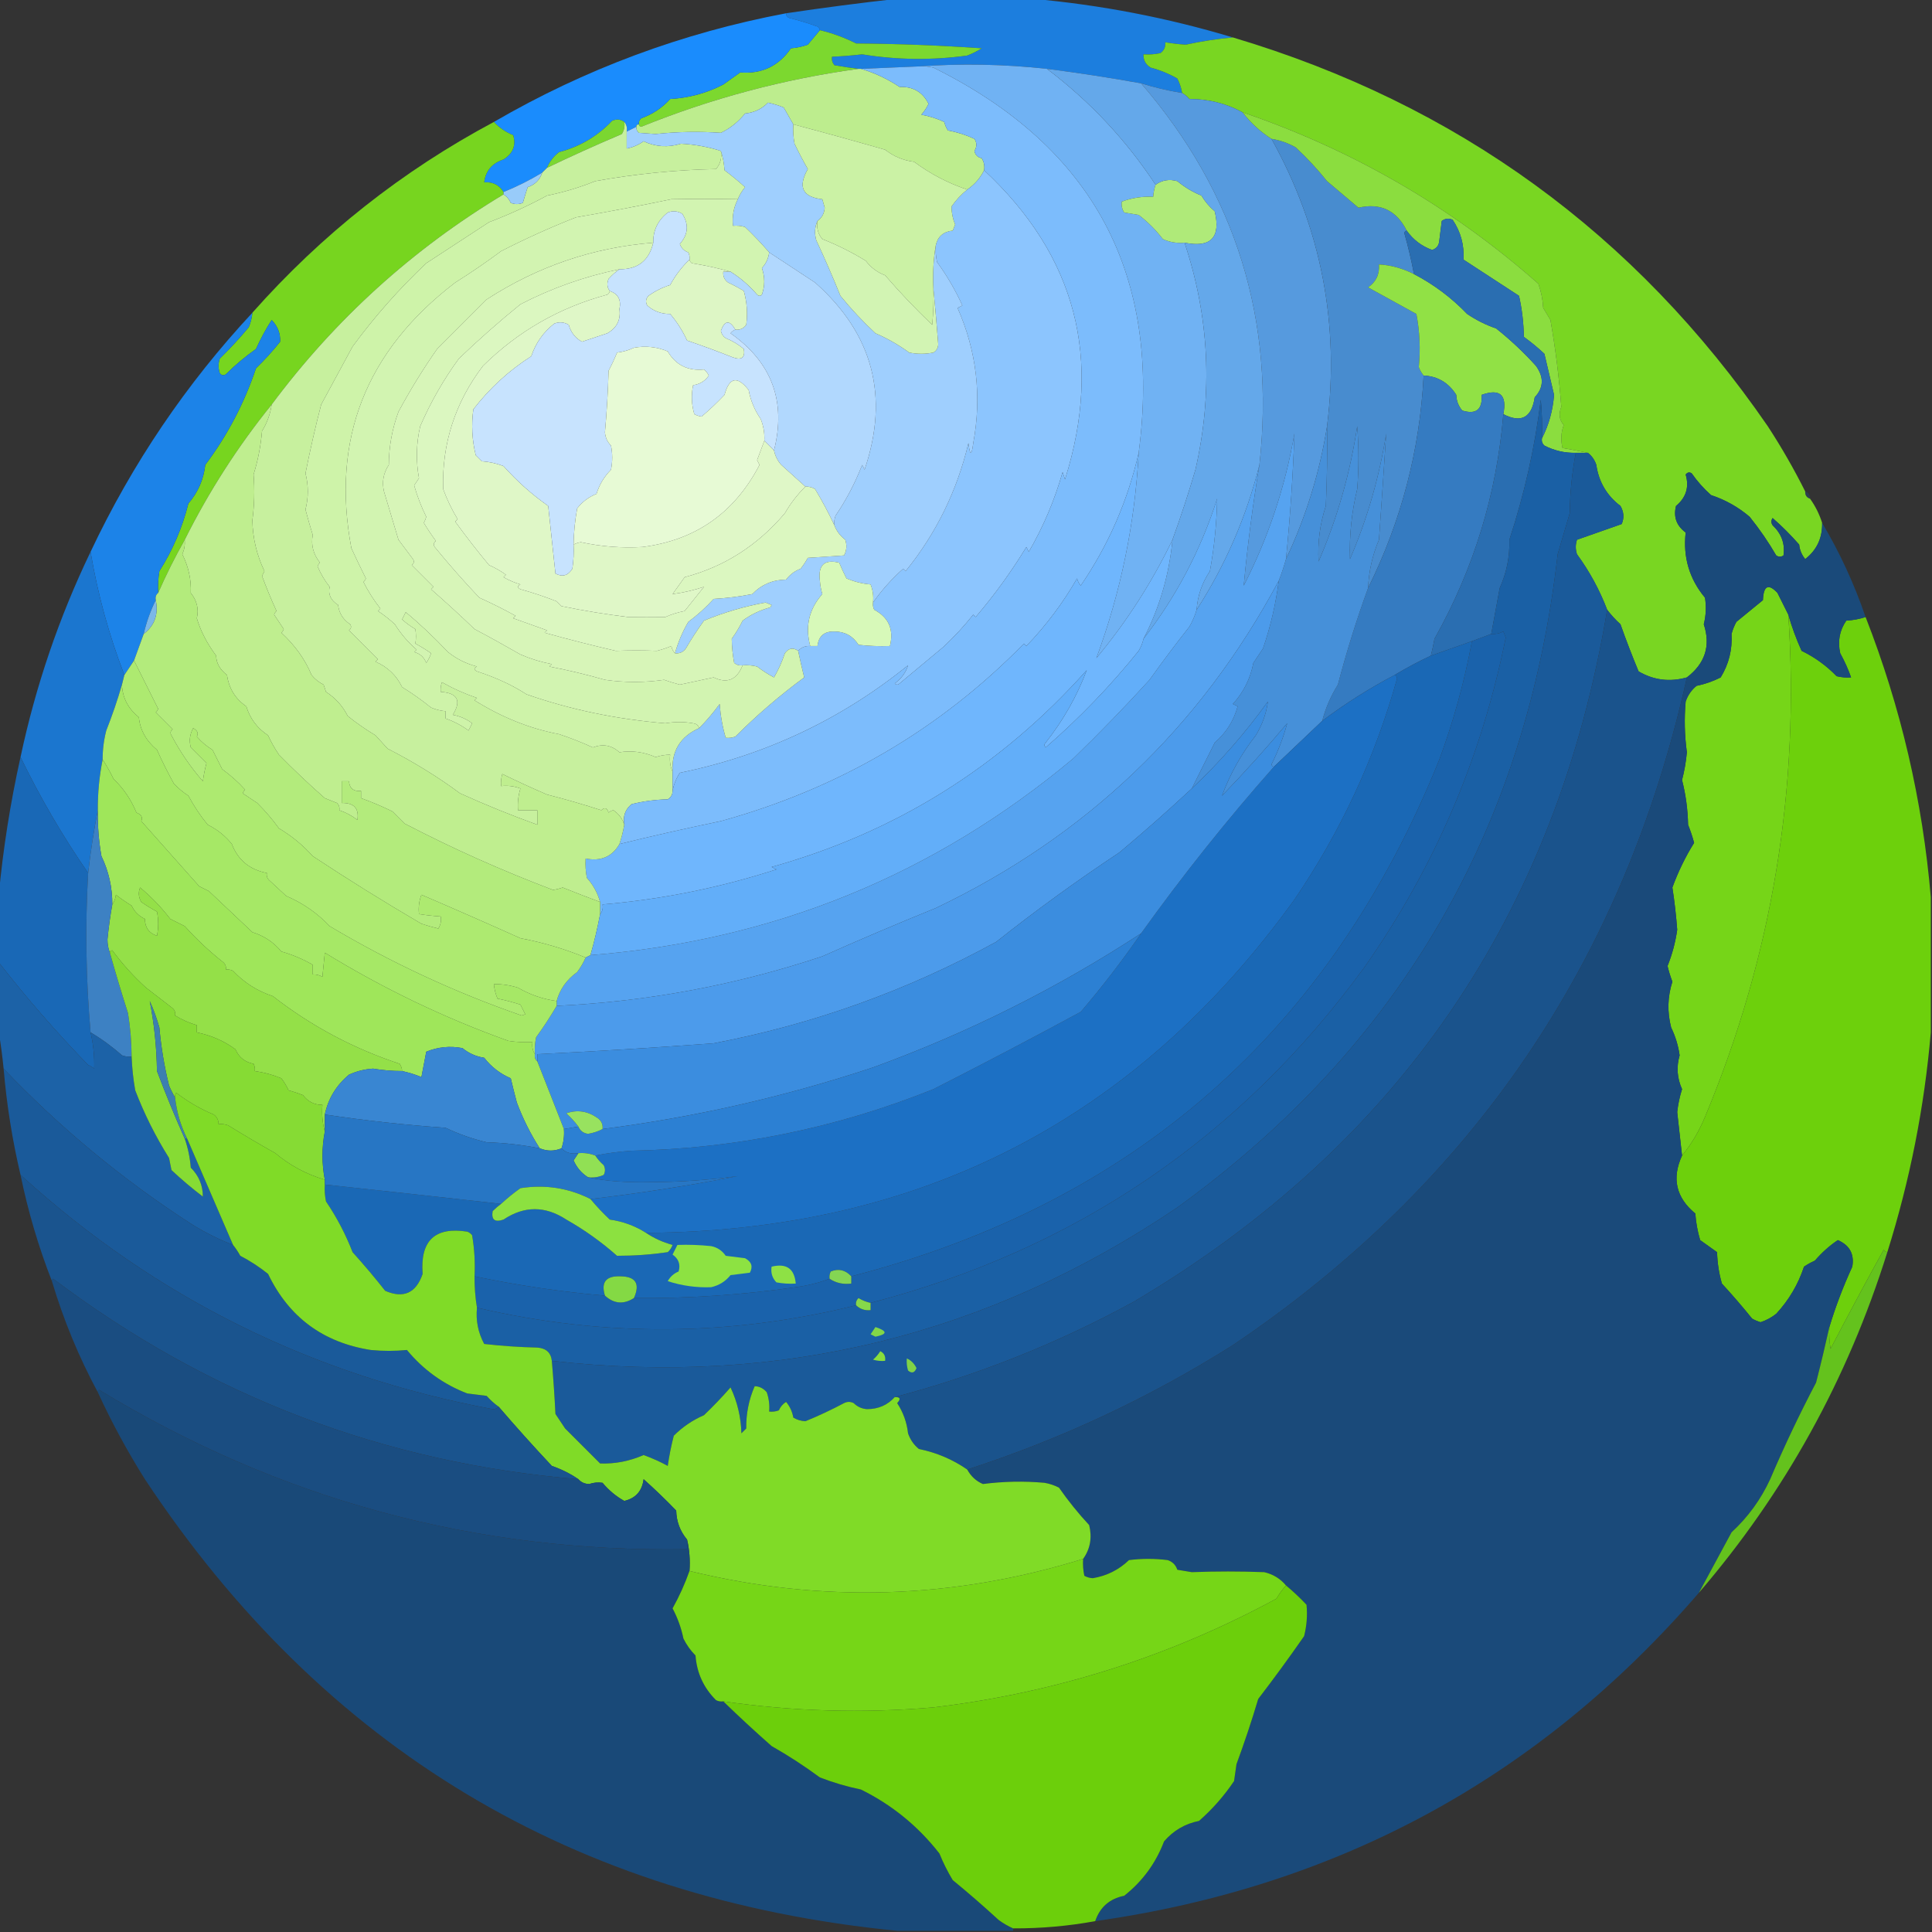 <?xml version="1.0" encoding="UTF-8"?>
<!DOCTYPE svg PUBLIC "-//W3C//DTD SVG 1.1//EN" "http://www.w3.org/Graphics/SVG/1.1/DTD/svg11.dtd">
<svg xmlns="http://www.w3.org/2000/svg" version="1.1" width="800px" height="800px" style="shape-rendering:geometricPrecision; text-rendering:geometricPrecision; image-rendering:optimizeQuality; fill-rule:evenodd; clip-rule:evenodd" xmlns:xlink="http://www.w3.org/1999/xlink">
<rect width="100%" height="100%" fill="#333333" stroke="none"/>
<g><path style="opacity:0.987" fill="#1c7fe0" d="M 371.5,-0.5 C 390.167,-0.5 408.833,-0.5 427.5,-0.5C 455.698,2.006 483.365,7.34 510.5,15.5C 503.936,16.1 497.436,17.1 491,18.5C 488.135,18.316 485.302,17.982 482.5,17.5C 482.703,19.39 482.037,20.89 480.5,22C 478.19,22.497 475.857,22.663 473.5,22.5C 473.393,24.903 474.393,26.736 476.5,28C 480.368,29.011 484.034,30.511 487.5,32.5C 488.477,34.411 489.143,36.411 489.5,38.5C 483.733,37.577 478.066,36.244 472.5,34.5C 459.56,32.177 446.56,30.177 433.5,28.5C 415.703,26.565 398.036,26.232 380.5,27.5C 372.5,27.833 364.5,28.167 356.5,28.5C 356.167,28.5 355.833,28.5 355.5,28.5C 352.161,28.11 348.827,27.61 345.5,27C 344.663,25.989 344.33,24.822 344.5,23.5C 348.673,23.309 352.84,22.976 357,22.5C 371.48,24.841 385.98,25.008 400.5,23C 402.623,22.185 404.623,21.185 406.5,20C 389.197,18.788 371.864,18.122 354.5,18C 349.622,15.549 344.622,13.716 339.5,12.5C 339.389,11.883 339.056,11.383 338.5,11C 334.727,9.631 330.894,8.464 327,7.5C 325.97,7.164 325.47,6.497 325.5,5.5C 340.935,3.198 356.268,1.198 371.5,-0.5 Z"/></g>
<g><path style="opacity:1" fill="#7cd82f" d="M 339.5,12.5 C 344.622,13.716 349.622,15.549 354.5,18C 371.864,18.122 389.197,18.788 406.5,20C 404.623,21.185 402.623,22.185 400.5,23C 385.98,25.008 371.48,24.841 357,22.5C 352.84,22.976 348.673,23.309 344.5,23.5C 344.33,24.822 344.663,25.989 345.5,27C 348.827,27.61 352.161,28.11 355.5,28.5C 324.614,32.723 294.614,40.723 265.5,52.5C 264.893,52.376 264.56,52.043 264.5,51.5C 264.414,50.504 264.748,49.671 265.5,49C 270.226,47.312 274.226,44.645 277.5,41C 285.326,40.545 292.659,38.545 299.5,35C 301.833,33.333 304.167,31.667 306.5,30C 315.453,30.69 322.453,27.356 327.5,20C 329.9,19.814 332.234,19.314 334.5,18.5C 336.185,16.429 337.852,14.429 339.5,12.5 Z"/></g>
<g><path style="opacity:1" fill="#70b2f3" d="M 380.5,27.5 C 398.036,26.232 415.703,26.565 433.5,28.5C 451.292,41.957 466.292,57.957 478.5,76.5C 477.962,78.117 477.629,79.784 477.5,81.5C 472.995,81.27 468.661,81.937 464.5,83.5C 464.286,85.144 464.62,86.644 465.5,88C 467.5,88.333 469.5,88.667 471.5,89C 475.306,91.895 478.64,95.228 481.5,99C 484.351,100.289 487.351,100.789 490.5,100.5C 500.778,131.368 502.278,162.701 495,194.5C 492.105,204.351 488.938,214.017 485.5,223.5C 477.019,241.127 466.519,257.461 454,272.5C 464.115,245.093 469.948,216.76 471.5,187.5C 481.154,113.971 452.821,60.804 386.5,28C 384.527,27.505 382.527,27.338 380.5,27.5 Z"/></g>
<g><path style="opacity:1" fill="#79d622" d="M 510.5,15.5 C 603.355,43.161 677.188,96.828 732,176.5C 737.696,185.229 742.863,194.229 747.5,203.5C 747.427,205.027 748.094,206.027 749.5,206.5C 751.674,209.515 753.341,212.849 754.5,216.5C 754.649,222.746 752.315,227.746 747.5,231.5C 746.066,229.78 745.233,227.78 745,225.5C 741.544,221.554 737.877,217.887 734,214.5C 733.333,215.5 733.333,216.5 734,217.5C 737.706,221.041 739.206,225.208 738.5,230C 737.5,230.667 736.5,230.667 735.5,230C 732.254,224.413 728.587,219.08 724.5,214C 719.783,209.973 714.449,206.973 708.5,205C 705.462,202.297 702.795,199.297 700.5,196C 699.551,195.383 698.718,195.549 698,196.5C 699.523,201.661 698.19,205.995 694,209.5C 692.86,214.039 694.194,217.706 698,220.5C 696.855,230.723 699.522,239.723 706,247.5C 706.581,251.19 706.415,254.856 705.5,258.5C 708.419,267.365 706.086,274.699 698.5,280.5C 691.407,282.492 684.741,281.659 678.5,278C 675.842,271.604 673.342,265.104 671,258.5C 668.932,256.604 667.099,254.604 665.5,252.5C 662.371,244.289 658.204,236.622 653,229.5C 652.333,227.5 652.333,225.5 653,223.5C 659.134,221.335 665.301,219.169 671.5,217C 672.598,214.502 672.432,212.002 671,209.5C 665.357,205.218 662.024,199.551 661,192.5C 660.303,190.416 659.136,188.749 657.5,187.5C 654.103,186.802 650.603,186.135 647,185.5C 646.216,182.24 646.383,179.073 647.5,176C 645.661,173.857 645.328,171.357 646.5,168.5C 645.59,156.385 644.09,144.385 642,132.5C 641,130.833 640,129.167 639,127.5C 638.82,124.044 638.153,120.711 637,117.5C 601.043,85.76 560.21,62.093 514.5,46.5C 507.679,42.795 500.345,40.961 492.5,41C 491.627,39.955 490.627,39.122 489.5,38.5C 489.143,36.411 488.477,34.411 487.5,32.5C 484.034,30.511 480.368,29.011 476.5,28C 474.393,26.736 473.393,24.903 473.5,22.5C 475.857,22.663 478.19,22.497 480.5,22C 482.037,20.89 482.703,19.39 482.5,17.5C 485.302,17.982 488.135,18.316 491,18.5C 497.436,17.1 503.936,16.1 510.5,15.5 Z"/></g>
<g><path style="opacity:1" fill="#1a8cfd" d="M 325.5,5.5 C 325.47,6.497 325.97,7.164 327,7.5C 330.894,8.464 334.727,9.631 338.5,11C 339.056,11.383 339.389,11.883 339.5,12.5C 337.852,14.429 336.185,16.429 334.5,18.5C 332.234,19.314 329.9,19.814 327.5,20C 322.453,27.356 315.453,30.69 306.5,30C 304.167,31.667 301.833,33.333 299.5,35C 292.659,38.545 285.326,40.545 277.5,41C 274.226,44.645 270.226,47.312 265.5,49C 264.748,49.671 264.414,50.504 264.5,51.5C 263.833,51.5 263.5,51.833 263.5,52.5C 262.167,53.167 260.833,53.833 259.5,54.5C 259.768,52.901 259.434,51.568 258.5,50.5C 257.054,49.387 255.387,49.22 253.5,50C 247.392,56.448 240.059,60.781 231.5,63C 229.235,64.758 227.568,66.925 226.5,69.5C 225.833,70.167 225.167,70.833 224.5,71.5C 219.395,74.601 214.062,77.267 208.5,79.5C 206.685,76.593 204.019,75.259 200.5,75.5C 201.053,70.764 203.719,67.597 208.5,66C 212.418,63.523 213.751,60.19 212.5,56C 209.403,54.727 206.736,52.893 204.5,50.5C 242.157,28.611 282.49,13.611 325.5,5.5 Z"/></g>
<g><path style="opacity:1" fill="#bded8e" d="M 355.5,28.5 C 355.833,28.5 356.167,28.5 356.5,28.5C 362.14,30.151 367.474,32.651 372.5,36C 378.059,35.776 382.059,38.109 384.5,43C 383.711,44.626 382.711,46.126 381.5,47.5C 384.837,48.089 388.004,49.089 391,50.5C 391.309,51.766 391.809,52.933 392.5,54C 396.335,54.707 400.002,55.874 403.5,57.5C 404.552,59.11 404.552,60.777 403.5,62.5C 403.833,64.167 404.833,65.167 406.5,65.5C 407.452,67.045 407.785,68.712 407.5,70.5C 405.883,73.784 403.55,76.451 400.5,78.5C 392.575,75.847 385.242,72.013 378.5,67C 374.035,66.434 370.035,64.767 366.5,62C 353.612,58.301 340.946,54.801 328.5,51.5C 327.222,49.201 325.889,46.868 324.5,44.5C 322.392,43.645 320.226,42.978 318,42.5C 315.456,45.135 312.289,46.635 308.5,47C 305.721,50.455 302.388,53.121 298.5,55C 289.498,54.368 280.498,54.535 271.5,55.5C 269.167,55.333 266.833,55.167 264.5,55C 263.748,54.329 263.414,53.496 263.5,52.5C 263.5,51.833 263.833,51.5 264.5,51.5C 264.56,52.043 264.893,52.376 265.5,52.5C 294.614,40.723 324.614,32.723 355.5,28.5 Z"/></g>
<g><path style="opacity:1" fill="#569ade" d="M 472.5,34.5 C 478.066,36.244 483.733,37.577 489.5,38.5C 490.627,39.122 491.627,39.955 492.5,41C 500.345,40.961 507.679,42.795 514.5,46.5C 517.874,50.876 521.874,54.542 526.5,57.5C 547.111,94.558 554.778,134.224 549.5,176.5C 546.456,195.633 540.789,213.966 532.5,231.5C 534.222,214.169 535.389,196.835 536,179.5C 532.197,201.576 525.197,222.576 515,242.5C 516.573,225.772 518.74,209.105 521.5,192.5C 528.103,132.648 511.77,79.981 472.5,34.5 Z"/></g>
<g><path style="opacity:1" fill="#7bd730" d="M 258.5,50.5 C 258.785,52.288 258.452,53.955 257.5,55.5C 246.672,60.099 236.339,64.766 226.5,69.5C 227.568,66.925 229.235,64.758 231.5,63C 240.059,60.781 247.392,56.448 253.5,50C 255.387,49.22 257.054,49.387 258.5,50.5 Z"/></g>
<g><path style="opacity:1" fill="#77d51f" d="M 204.5,50.5 C 206.736,52.893 209.403,54.727 212.5,56C 213.751,60.19 212.418,63.523 208.5,66C 203.719,67.597 201.053,70.764 200.5,75.5C 204.019,75.259 206.685,76.593 208.5,79.5C 208.5,79.833 208.5,80.167 208.5,80.5C 170.893,103.097 138.893,132.097 112.5,167.5C 98.508,184.799 86.508,203.466 76.5,223.5C 72.45,230.658 68.783,237.992 65.5,245.5C 65.335,242.482 65.502,239.482 66,236.5C 71.507,227.799 75.507,218.466 78,208.5C 81.972,203.889 84.305,198.555 85,192.5C 94.116,180.355 101.116,167.022 106,152.5C 109.575,149.047 112.909,145.381 116,141.5C 116.16,138.102 114.993,135.102 112.5,132.5C 110.06,136.292 107.893,140.292 106,144.5C 101.556,147.643 97.389,151.143 93.5,155C 92.551,155.617 91.718,155.451 91,154.5C 90.333,152.5 90.333,150.5 91,148.5C 95.233,144.357 99.233,140.023 103,135.5C 103.813,133.564 104.313,131.564 104.5,129.5C 133.229,97.078 166.562,70.745 204.5,50.5 Z"/></g>
<g><path style="opacity:1" fill="#c7f09e" d="M 258.5,50.5 C 259.434,51.568 259.768,52.901 259.5,54.5C 259.5,56.833 259.5,59.167 259.5,61.5C 262.005,61.02 264.338,60.02 266.5,58.5C 271.494,60.823 276.661,61.156 282,59.5C 287.774,59.816 293.274,60.816 298.5,62.5C 298.958,65.394 298.291,67.894 296.5,70C 279.842,70.338 263.175,72.005 246.5,75C 240.09,77.606 233.423,79.606 226.5,81C 218.8,85.181 210.8,88.848 202.5,92C 193.833,97.667 185.167,103.333 176.5,109C 165.295,119.573 155.128,131.073 146,143.5C 141.652,151.532 137.319,159.532 133,167.5C 130.556,176.952 128.389,186.452 126.5,196C 127.775,201.012 127.775,206.012 126.5,211C 127.423,214.528 128.423,218.028 129.5,221.5C 128.717,225.674 129.717,229.507 132.5,233C 132.043,233.414 131.709,233.914 131.5,234.5C 132.789,237.58 134.455,240.414 136.5,243C 135.798,246.113 136.965,248.613 140,250.5C 140.406,253.915 142.072,256.582 145,258.5C 145.617,259.449 145.451,260.282 144.5,261C 148.5,265 152.5,269 156.5,273C 156.167,273.333 155.833,273.667 155.5,274C 160.486,276.155 164.152,279.655 166.5,284.5C 170.713,287.1 174.713,289.933 178.5,293C 180.436,293.813 182.436,294.313 184.5,294.5C 184.5,295.5 184.5,296.5 184.5,297.5C 187.935,298.697 191.102,300.364 194,302.5C 194.5,301.5 195,300.5 195.5,299.5C 193.208,297.742 190.541,296.576 187.5,296C 191.143,290.125 189.476,286.958 182.5,286.5C 182.343,285.127 182.51,283.793 183,282.5C 187.63,285.132 192.463,287.299 197.5,289C 197.167,289.333 196.833,289.667 196.5,290C 207.852,297.075 219.518,301.742 231.5,304C 236.314,305.604 240.981,307.437 245.5,309.5C 249.583,307.903 253.25,308.569 256.5,311.5C 261.608,310.684 266.608,311.351 271.5,313.5C 273.453,312.844 275.453,312.511 277.5,312.5C 277.198,315.059 277.532,317.393 278.5,319.5C 278.5,322.167 278.5,324.833 278.5,327.5C 278.489,329.017 277.823,330.184 276.5,331C 271.386,331.109 266.386,331.776 261.5,333C 258.875,335.196 257.875,338.03 258.5,341.5C 257.755,339.043 256.255,337.043 254,335.5C 253.228,335.645 252.561,335.978 252,336.5C 251.395,334.519 250.395,334.185 249,335.5C 241.673,333.123 234.173,330.956 226.5,329C 220.192,326.282 214.025,323.449 208,320.5C 207.506,322.134 207.34,323.801 207.5,325.5C 210.247,325.187 212.914,325.52 215.5,326.5C 214.593,329.421 214.26,332.421 214.5,335.5C 217.167,335.5 219.833,335.5 222.5,335.5C 222.5,337.5 222.5,339.5 222.5,341.5C 211.678,337.596 201.011,333.263 190.5,328.5C 181.392,321.744 171.392,315.578 160.5,310C 158.833,308.167 157.167,306.333 155.5,304.5C 151.469,302.088 147.636,299.421 144,296.5C 141.93,292.382 138.93,289.049 135,286.5C 134.667,285.5 134.333,284.5 134,283.5C 132.045,282.547 130.378,281.213 129,279.5C 126.363,273.098 122.196,267.264 116.5,262C 116.957,261.586 117.291,261.086 117.5,260.5C 116.167,258.5 114.833,256.5 113.5,254.5C 113.709,253.914 114.043,253.414 114.5,253C 112.341,248.299 110.341,243.466 108.5,238.5C 108.833,237.833 109.167,237.167 109.5,236.5C 106.335,229.872 104.669,222.872 104.5,215.5C 105.334,209.181 105.501,202.847 105,196.5C 106.816,190.651 107.983,184.651 108.5,178.5C 110.595,175.13 111.928,171.463 112.5,167.5C 138.893,132.097 170.893,103.097 208.5,80.5C 209.837,81.315 210.837,82.481 211.5,84C 213.167,84.667 214.833,84.667 216.5,84C 217.113,81.853 217.779,79.686 218.5,77.5C 221.545,76.456 223.545,74.456 224.5,71.5C 225.167,70.833 225.833,70.167 226.5,69.5C 236.339,64.766 246.672,60.099 257.5,55.5C 258.452,53.955 258.785,52.288 258.5,50.5 Z"/></g>
<g><path style="opacity:1" fill="#98cbf9" d="M 224.5,71.5 C 223.545,74.456 221.545,76.456 218.5,77.5C 217.779,79.686 217.113,81.853 216.5,84C 214.833,84.667 213.167,84.667 211.5,84C 210.837,82.481 209.837,81.315 208.5,80.5C 208.5,80.167 208.5,79.833 208.5,79.5C 214.062,77.267 219.395,74.601 224.5,71.5 Z"/></g>
<g><path style="opacity:1" fill="#afea79" d="M 490.5,100.5 C 487.351,100.789 484.351,100.289 481.5,99C 478.64,95.228 475.306,91.895 471.5,89C 469.5,88.667 467.5,88.333 465.5,88C 464.62,86.644 464.286,85.144 464.5,83.5C 468.661,81.937 472.995,81.27 477.5,81.5C 477.629,79.784 477.962,78.117 478.5,76.5C 481.177,74.568 484.177,74.068 487.5,75C 490.502,77.503 493.835,79.503 497.5,81C 498.958,83.46 500.791,85.627 503,87.5C 505.572,98.367 501.406,102.701 490.5,100.5 Z"/></g>
<g><path style="opacity:1" fill="#488ccf" d="M 526.5,57.5 C 530.035,58.052 533.368,59.218 536.5,61C 541.201,65.366 545.534,70.032 549.5,75C 553.833,78.667 558.167,82.333 562.5,86C 571.606,83.922 578.272,87.088 582.5,95.5C 581.957,95.56 581.624,95.893 581.5,96.5C 583.09,102.116 584.423,107.783 585.5,113.5C 580.73,111.104 575.897,109.771 571,109.5C 571.304,113.561 569.804,116.727 566.5,119C 573.227,122.694 579.893,126.36 586.5,130C 587.89,137.325 588.223,144.658 587.5,152C 587.978,153.303 588.645,154.469 589.5,155.5C 587.919,186.394 580.253,215.728 566.5,243.5C 566.788,236.559 568.288,229.893 571,223.5C 572.047,208.791 573.047,194.125 574,179.5C 571.175,197.469 566.175,214.803 559,231.5C 558.677,221.699 559.677,212.032 562,202.5C 562.667,193.833 562.667,185.167 562,176.5C 559.099,195.869 553.766,214.535 546,232.5C 545.539,224.647 546.539,216.981 549,209.5C 549.5,198.505 549.667,187.505 549.5,176.5C 554.778,134.224 547.111,94.558 526.5,57.5 Z"/></g>
<g><path style="opacity:1" fill="#8cc5fe" d="M 407.5,70.5 C 445.534,105.965 456.701,148.631 441,198.5C 440.667,197.5 440.333,196.5 440,195.5C 436.698,207.072 432.031,218.072 426,228.5C 425.667,227.833 425.333,227.167 425,226.5C 418.774,236.726 411.774,246.393 404,255.5C 403.667,255.167 403.333,254.833 403,254.5C 399.201,259.301 395.034,263.801 390.5,268C 384.5,273 378.5,278 372.5,283C 371.833,283.667 371.167,283.667 370.5,283C 373.274,280.936 375.107,278.436 376,275.5C 348.243,297.959 316.743,312.792 281.5,320C 279.98,322.334 278.98,324.834 278.5,327.5C 278.5,324.833 278.5,322.167 278.5,319.5C 278.012,310.983 281.679,304.983 289.5,301.5C 292.552,298.424 295.386,295.09 298,291.5C 298.351,296.349 299.184,301.016 300.5,305.5C 301.873,305.657 303.207,305.49 304.5,305C 313.383,296.117 322.883,287.95 333,280.5C 332.125,276.978 331.292,273.312 330.5,269.5C 331.82,268.058 333.486,267.392 335.5,267.5C 336.5,267.5 337.5,267.5 338.5,267.5C 338.965,263.371 341.299,261.371 345.5,261.5C 349.82,261.494 353.153,263.327 355.5,267C 359.821,267.499 364.154,267.666 368.5,267.5C 370.184,260.679 368.018,255.679 362,252.5C 361.517,251.552 361.351,250.552 361.5,249.5C 365.033,244.456 369.2,239.789 374,235.5C 374.333,235.833 374.667,236.167 375,236.5C 387.646,220.874 396.312,203.207 401,183.5C 401.667,188.833 402.333,188.833 403,183.5C 406.588,164.117 404.421,145.451 396.5,127.5C 397.167,127.167 397.833,126.833 398.5,126.5C 395.598,120.111 392.098,114.111 388,108.5C 387.503,106.19 387.337,103.857 387.5,101.5C 388.335,97.895 390.669,95.895 394.5,95.5C 394.833,94.667 395.167,93.833 395.5,93C 394.497,90.532 393.997,88.032 394,85.5C 395.862,82.833 398.028,80.5 400.5,78.5C 403.55,76.451 405.883,73.784 407.5,70.5 Z"/></g>
<g><path style="opacity:1" fill="#9fcffe" d="M 328.5,51.5 C 328.336,54.187 328.503,56.854 329,59.5C 330.713,63.095 332.547,66.595 334.5,70C 330.287,77.433 332.287,81.6 340.5,82.5C 340.833,83.667 341.167,84.833 341.5,86C 341.315,88.376 340.315,90.209 338.5,91.5C 337.366,93.966 337.199,96.633 338,99.5C 341.52,107.05 344.853,114.717 348,122.5C 352.504,128.036 357.337,133.203 362.5,138C 367.492,140.161 372.159,142.828 376.5,146C 379.833,146.667 383.167,146.667 386.5,146C 387.804,145.196 388.471,144.029 388.5,142.5C 387.895,134.683 387.229,127.017 386.5,119.5C 386.177,113.31 386.51,107.31 387.5,101.5C 387.337,103.857 387.503,106.19 388,108.5C 392.098,114.111 395.598,120.111 398.5,126.5C 397.833,126.833 397.167,127.167 396.5,127.5C 404.421,145.451 406.588,164.117 403,183.5C 402.333,188.833 401.667,188.833 401,183.5C 396.312,203.207 387.646,220.874 375,236.5C 374.667,236.167 374.333,235.833 374,235.5C 369.2,239.789 365.033,244.456 361.5,249.5C 361.768,246.881 361.435,244.381 360.5,242C 357.026,241.699 353.692,240.866 350.5,239.5C 349.402,237.368 348.402,235.202 347.5,233C 341.344,231.487 338.677,233.987 339.5,240.5C 339.63,242.375 339.963,244.208 340.5,246C 334.979,252.251 333.313,259.417 335.5,267.5C 333.486,267.392 331.82,268.058 330.5,269.5C 328.389,268.032 326.556,268.365 325,270.5C 323.79,274.087 322.29,277.42 320.5,280.5C 318.032,279.197 315.699,277.697 313.5,276C 311.527,275.505 309.527,275.338 307.5,275.5C 306.178,275.67 305.011,275.337 304,274.5C 303.374,271.137 303.041,267.804 303,264.5C 304.717,262.127 306.217,259.627 307.5,257C 310.963,254.436 314.796,252.603 319,251.5C 319.167,251.167 319.333,250.833 319.5,250.5C 318.667,250.167 317.833,249.833 317,249.5C 308.187,251.102 299.687,253.602 291.5,257C 288.817,260.717 286.317,264.551 284,268.5C 282.89,270.037 281.39,270.703 279.5,270.5C 280.763,265.968 282.597,261.635 285,257.5C 288.799,254.703 292.299,251.536 295.5,248C 300.882,247.693 306.215,247.026 311.5,246C 315.288,242.067 319.955,240.067 325.5,240C 327.076,237.923 329.076,236.423 331.5,235.5C 332.624,234.086 333.624,232.586 334.5,231C 339.5,230.667 344.5,230.333 349.5,230C 350.591,227.936 350.758,225.769 350,223.5C 347.898,221.905 346.398,219.905 345.5,217.5C 345.343,216.127 345.51,214.793 346,213.5C 350.446,206.942 354.113,199.942 357,192.5C 357.333,193.167 357.667,193.833 358,194.5C 368.313,164.109 361.48,138.276 337.5,117C 331.101,112.81 324.768,108.643 318.5,104.5C 315.315,100.816 311.982,97.316 308.5,94C 306.866,93.507 305.199,93.34 303.5,93.5C 303.111,89.586 303.778,85.92 305.5,82.5C 306.237,80.695 307.237,79.029 308.5,77.5C 305.798,75.058 302.965,72.724 300,70.5C 299.817,67.635 299.317,64.969 298.5,62.5C 293.274,60.816 287.774,59.816 282,59.5C 276.661,61.156 271.494,60.823 266.5,58.5C 264.338,60.02 262.005,61.02 259.5,61.5C 259.5,59.167 259.5,56.833 259.5,54.5C 260.833,53.833 262.167,53.167 263.5,52.5C 263.414,53.496 263.748,54.329 264.5,55C 266.833,55.167 269.167,55.333 271.5,55.5C 280.498,54.535 289.498,54.368 298.5,55C 302.388,53.121 305.721,50.455 308.5,47C 312.289,46.635 315.456,45.135 318,42.5C 320.226,42.978 322.392,43.645 324.5,44.5C 325.889,46.868 327.222,49.201 328.5,51.5 Z"/></g>
<g><path style="opacity:1" fill="#d2f4b1" d="M 305.5,82.5 C 303.778,85.92 303.111,89.586 303.5,93.5C 305.199,93.34 306.866,93.507 308.5,94C 311.982,97.316 315.315,100.816 318.5,104.5C 318.201,106.973 317.201,109.14 315.5,111C 316.769,114.712 316.769,118.378 315.5,122C 314.833,122.667 314.167,122.667 313.5,122C 310.236,118.227 306.57,115.06 302.5,112.5C 297.362,111.053 292.029,109.886 286.5,109C 285.944,108.617 285.611,108.117 285.5,107.5C 285.649,106.448 285.483,105.448 285,104.5C 283.243,103.881 282.076,102.714 281.5,101C 284.989,97.078 285.323,92.912 282.5,88.5C 280.579,87.359 278.579,87.192 276.5,88C 272.4,91.237 270.4,95.404 270.5,100.5C 245.626,102.469 222.626,110.303 201.5,124C 194.721,130.779 187.887,137.613 181,144.5C 175.152,152.865 169.819,161.532 165,170.5C 162.384,177.581 161.051,184.915 161,192.5C 158.755,195.881 158.088,199.548 159,203.5C 161.006,210.182 163.006,216.849 165,223.5C 167,226.167 169,228.833 171,231.5C 171.617,232.449 171.451,233.282 170.5,234C 173.5,237 176.5,240 179.5,243C 179.167,243.333 178.833,243.667 178.5,244C 184.996,249.692 190.996,255.192 196.5,260.5C 202.448,263.636 208.781,267.136 215.5,271C 219.658,272.806 223.991,274.139 228.5,275C 228.167,275.333 227.833,275.667 227.5,276C 235.316,277.515 242.983,279.348 250.5,281.5C 258.691,282.675 266.858,282.675 275,281.5C 277.136,282.268 279.303,282.934 281.5,283.5C 286.161,282.494 290.827,281.494 295.5,280.5C 301.096,283.181 305.096,281.515 307.5,275.5C 309.527,275.338 311.527,275.505 313.5,276C 315.699,277.697 318.032,279.197 320.5,280.5C 322.29,277.42 323.79,274.087 325,270.5C 326.556,268.365 328.389,268.032 330.5,269.5C 331.292,273.312 332.125,276.978 333,280.5C 322.883,287.95 313.383,296.117 304.5,305C 303.207,305.49 301.873,305.657 300.5,305.5C 299.184,301.016 298.351,296.349 298,291.5C 295.386,295.09 292.552,298.424 289.5,301.5C 289.134,300.305 288.301,299.639 287,299.5C 283.326,298.829 279.492,298.829 275.5,299.5C 255.22,297.81 236.054,293.81 218,287.5C 212.18,283.704 205.346,280.537 197.5,278C 196.167,277.333 196.167,276.667 197.5,276C 193.021,274.83 189.021,272.83 185.5,270C 179.697,263.846 173.864,258.346 168,253.5C 167.5,254.5 167,255.5 166.5,256.5C 168.193,258.027 170.027,259.36 172,260.5C 172.305,262.557 172.305,264.557 172,266.5C 174.25,267.708 176.417,269.041 178.5,270.5C 178.023,271.931 177.357,273.264 176.5,274.5C 175.597,272.143 173.93,270.643 171.5,270C 171.833,269.667 172.167,269.333 172.5,269C 168.99,265.986 165.99,262.486 163.5,258.5C 161.31,256.476 158.977,254.643 156.5,253C 156.833,252.667 157.167,252.333 157.5,252C 154.8,248.563 152.466,244.897 150.5,241C 150.957,240.586 151.291,240.086 151.5,239.5C 149.427,235.386 147.427,231.22 145.5,227C 137.07,182.029 151.403,145.362 188.5,117C 195.007,112.914 201.34,108.58 207.5,104C 217.669,98.795 228.002,94.129 238.5,90C 251.829,87.696 264.996,85.196 278,82.5C 287.014,82.337 296.181,82.337 305.5,82.5 Z"/></g>
<g><path style="opacity:1" fill="#cbf2a5" d="M 328.5,51.5 C 340.946,54.801 353.612,58.301 366.5,62C 370.035,64.767 374.035,66.434 378.5,67C 385.242,72.013 392.575,75.847 400.5,78.5C 398.028,80.5 395.862,82.833 394,85.5C 393.997,88.032 394.497,90.532 395.5,93C 395.167,93.833 394.833,94.667 394.5,95.5C 390.669,95.895 388.335,97.895 387.5,101.5C 386.51,107.31 386.177,113.31 386.5,119.5C 386.666,124.511 386.499,129.511 386,134.5C 379.157,127.968 372.657,121.135 366.5,114C 363.29,112.799 360.623,110.799 358.5,108C 352.81,104.488 346.81,101.488 340.5,99C 338.722,96.865 338.055,94.365 338.5,91.5C 340.315,90.209 341.315,88.376 341.5,86C 341.167,84.833 340.833,83.667 340.5,82.5C 332.287,81.6 330.287,77.433 334.5,70C 332.547,66.595 330.713,63.095 329,59.5C 328.503,56.854 328.336,54.187 328.5,51.5 Z"/></g>
<g><path style="opacity:1" fill="#d2f4b3" d="M 338.5,91.5 C 338.055,94.365 338.722,96.865 340.5,99C 346.81,101.488 352.81,104.488 358.5,108C 360.623,110.799 363.29,112.799 366.5,114C 372.657,121.135 379.157,127.968 386,134.5C 386.499,129.511 386.666,124.511 386.5,119.5C 387.229,127.017 387.895,134.683 388.5,142.5C 388.471,144.029 387.804,145.196 386.5,146C 383.167,146.667 379.833,146.667 376.5,146C 372.159,142.828 367.492,140.161 362.5,138C 357.337,133.203 352.504,128.036 348,122.5C 344.853,114.717 341.52,107.05 338,99.5C 337.199,96.633 337.366,93.966 338.5,91.5 Z"/></g>
<g><path style="opacity:1" fill="#d7f5b8" d="M 270.5,100.5 C 268.772,107.893 264.106,111.56 256.5,111.5C 242.194,114.436 228.528,119.269 215.5,126C 206.703,133.128 198.203,140.628 190,148.5C 183.627,157.246 178.294,166.58 174,176.5C 172.351,183.689 172.184,190.856 173.5,198C 172.833,199 172.167,200 171.5,201C 172.766,205.462 174.433,209.795 176.5,214C 176.265,214.873 175.931,215.707 175.5,216.5C 177.043,219.086 178.709,221.586 180.5,224C 179.549,224.718 179.383,225.551 180,226.5C 186.015,233.855 192.182,240.855 198.5,247.5C 203.623,249.798 208.623,252.298 213.5,255C 213.167,255.333 212.833,255.667 212.5,256C 217.178,257.679 221.845,259.346 226.5,261C 226.167,261.333 225.833,261.667 225.5,262C 235.404,264.756 245.237,267.256 255,269.5C 260.653,269.269 266.319,269.269 272,269.5C 274.077,268.983 276.077,268.316 278,267.5C 278.232,268.737 278.732,269.737 279.5,270.5C 281.39,270.703 282.89,270.037 284,268.5C 286.317,264.551 288.817,260.717 291.5,257C 299.687,253.602 308.187,251.102 317,249.5C 317.833,249.833 318.667,250.167 319.5,250.5C 319.333,250.833 319.167,251.167 319,251.5C 314.796,252.603 310.963,254.436 307.5,257C 306.217,259.627 304.717,262.127 303,264.5C 303.041,267.804 303.374,271.137 304,274.5C 305.011,275.337 306.178,275.67 307.5,275.5C 305.096,281.515 301.096,283.181 295.5,280.5C 290.827,281.494 286.161,282.494 281.5,283.5C 279.303,282.934 277.136,282.268 275,281.5C 266.858,282.675 258.691,282.675 250.5,281.5C 242.983,279.348 235.316,277.515 227.5,276C 227.833,275.667 228.167,275.333 228.5,275C 223.991,274.139 219.658,272.806 215.5,271C 208.781,267.136 202.448,263.636 196.5,260.5C 190.996,255.192 184.996,249.692 178.5,244C 178.833,243.667 179.167,243.333 179.5,243C 176.5,240 173.5,237 170.5,234C 171.451,233.282 171.617,232.449 171,231.5C 169,228.833 167,226.167 165,223.5C 163.006,216.849 161.006,210.182 159,203.5C 158.088,199.548 158.755,195.881 161,192.5C 161.051,184.915 162.384,177.581 165,170.5C 169.819,161.532 175.152,152.865 181,144.5C 187.887,137.613 194.721,130.779 201.5,124C 222.626,110.303 245.626,102.469 270.5,100.5 Z"/></g>
<g><path style="opacity:1" fill="#64a8ea" d="M 433.5,28.5 C 446.56,30.177 459.56,32.177 472.5,34.5C 511.77,79.981 528.103,132.648 521.5,192.5C 516.112,213.94 507.446,233.94 495.5,252.5C 495.899,246.695 497.733,241.362 501,236.5C 502.81,226.551 503.81,216.551 504,206.5C 497.192,227.791 487.025,247.125 473.5,264.5C 480.115,251.728 484.115,238.062 485.5,223.5C 488.938,214.017 492.105,204.351 495,194.5C 502.278,162.701 500.778,131.368 490.5,100.5C 501.406,102.701 505.572,98.367 503,87.5C 500.791,85.627 498.958,83.46 497.5,81C 493.835,79.503 490.502,77.503 487.5,75C 484.177,74.068 481.177,74.568 478.5,76.5C 466.292,57.957 451.292,41.957 433.5,28.5 Z"/></g>
<g><path style="opacity:1" fill="#8bdd3f" d="M 514.5,46.5 C 560.21,62.093 601.043,85.76 637,117.5C 638.153,120.711 638.82,124.044 639,127.5C 640,129.167 641,130.833 642,132.5C 644.09,144.385 645.59,156.385 646.5,168.5C 645.328,171.357 645.661,173.857 647.5,176C 646.383,179.073 646.216,182.24 647,185.5C 650.603,186.135 654.103,186.802 657.5,187.5C 655.833,187.5 654.167,187.5 652.5,187.5C 647.908,187.602 643.575,186.602 639.5,184.5C 638.614,183.675 638.281,182.675 638.5,181.5C 641.347,175.942 643.014,169.942 643.5,163.5C 642.162,157.822 640.828,152.155 639.5,146.5C 636.812,143.978 633.979,141.644 631,139.5C 630.906,133.722 630.239,128.056 629,122.5C 621.333,117.5 613.667,112.5 606,107.5C 606.352,101.452 604.852,95.952 601.5,91C 599.888,90.28 598.388,90.446 597,91.5C 596.667,94.167 596.333,96.833 596,99.5C 595.882,101.573 594.882,102.907 593,103.5C 588.639,101.909 585.139,99.243 582.5,95.5C 578.272,87.088 571.606,83.922 562.5,86C 558.167,82.333 553.833,78.667 549.5,75C 545.534,70.032 541.201,65.366 536.5,61C 533.368,59.218 530.035,58.052 526.5,57.5C 521.874,54.542 517.874,50.876 514.5,46.5 Z"/></g>
<g><path style="opacity:1" fill="#b1d8fe" d="M 318.5,104.5 C 324.768,108.643 331.101,112.81 337.5,117C 361.48,138.276 368.313,164.109 358,194.5C 357.667,193.833 357.333,193.167 357,192.5C 354.113,199.942 350.446,206.942 346,213.5C 345.51,214.793 345.343,216.127 345.5,217.5C 343.117,212.403 340.45,207.403 337.5,202.5C 336.264,201.754 334.93,201.421 333.5,201.5C 330.212,198.551 326.879,195.551 323.5,192.5C 321.962,190.757 320.962,188.757 320.5,186.5C 325.617,166.231 319.617,150.064 302.5,138C 303.044,137.283 303.711,136.783 304.5,136.5C 306.39,136.703 307.89,136.037 309,134.5C 309.624,129.777 309.29,125.11 308,120.5C 305.913,119.206 303.746,118.039 301.5,117C 299.963,115.89 299.297,114.39 299.5,112.5C 300.5,112.5 301.5,112.5 302.5,112.5C 306.57,115.06 310.236,118.227 313.5,122C 314.167,122.667 314.833,122.667 315.5,122C 316.769,118.378 316.769,114.712 315.5,111C 317.201,109.14 318.201,106.973 318.5,104.5 Z"/></g>
<g><path style="opacity:1" fill="#ddf6c5" d="M 285.5,107.5 C 285.611,108.117 285.944,108.617 286.5,109C 292.029,109.886 297.362,111.053 302.5,112.5C 301.5,112.5 300.5,112.5 299.5,112.5C 299.297,114.39 299.963,115.89 301.5,117C 303.746,118.039 305.913,119.206 308,120.5C 309.29,125.11 309.624,129.777 309,134.5C 307.89,136.037 306.39,136.703 304.5,136.5C 302.104,132.418 300.104,132.585 298.5,137C 298.759,138.261 299.426,139.261 300.5,140C 303.249,141.123 305.749,142.623 308,144.5C 308.611,148.088 307.111,149.254 303.5,148C 297.264,145.52 290.931,143.186 284.5,141C 282.666,136.995 280.333,133.328 277.5,130C 273.841,130.037 270.674,128.871 268,126.5C 267.219,125.056 267.386,123.723 268.5,122.5C 271.246,120.527 274.246,119.027 277.5,118C 279.647,114.031 282.313,110.531 285.5,107.5 Z"/></g>
<g><path style="opacity:1" fill="#dbf7c0" d="M 256.5,111.5 C 254.897,112.596 253.397,113.93 252,115.5C 251.22,117.387 251.387,119.054 252.5,120.5C 252.389,121.117 252.056,121.617 251.5,122C 231.738,127.298 214.571,137.131 200,151.5C 188.47,166.645 182.97,183.645 183.5,202.5C 185.099,206.865 187.099,211.031 189.5,215C 189.167,215.333 188.833,215.667 188.5,216C 193.02,222.218 197.687,228.218 202.5,234C 204.996,235.08 207.33,236.414 209.5,238C 209.167,238.333 208.833,238.667 208.5,239C 210.717,240.275 213.051,241.275 215.5,242C 214.167,242.667 214.167,243.333 215.5,244C 220.644,245.414 225.644,247.081 230.5,249C 231.167,249.667 231.833,250.333 232.5,251C 241.596,252.871 250.763,254.371 260,255.5C 265.179,255.438 270.346,255.438 275.5,255.5C 278.07,254.366 280.736,253.532 283.5,253C 286.167,249.667 288.833,246.333 291.5,243C 287.294,244.398 282.961,245.398 278.5,246C 280.167,243.667 281.833,241.333 283.5,239C 299.885,234.693 313.718,225.86 325,212.5C 327.37,208.403 330.203,204.736 333.5,201.5C 334.93,201.421 336.264,201.754 337.5,202.5C 340.45,207.403 343.117,212.403 345.5,217.5C 346.398,219.905 347.898,221.905 350,223.5C 350.758,225.769 350.591,227.936 349.5,230C 344.5,230.333 339.5,230.667 334.5,231C 333.624,232.586 332.624,234.086 331.5,235.5C 329.076,236.423 327.076,237.923 325.5,240C 319.955,240.067 315.288,242.067 311.5,246C 306.215,247.026 300.882,247.693 295.5,248C 292.299,251.536 288.799,254.703 285,257.5C 282.597,261.635 280.763,265.968 279.5,270.5C 278.732,269.737 278.232,268.737 278,267.5C 276.077,268.316 274.077,268.983 272,269.5C 266.319,269.269 260.653,269.269 255,269.5C 245.237,267.256 235.404,264.756 225.5,262C 225.833,261.667 226.167,261.333 226.5,261C 221.845,259.346 217.178,257.679 212.5,256C 212.833,255.667 213.167,255.333 213.5,255C 208.623,252.298 203.623,249.798 198.5,247.5C 192.182,240.855 186.015,233.855 180,226.5C 179.383,225.551 179.549,224.718 180.5,224C 178.709,221.586 177.043,219.086 175.5,216.5C 175.931,215.707 176.265,214.873 176.5,214C 174.433,209.795 172.766,205.462 171.5,201C 172.167,200 172.833,199 173.5,198C 172.184,190.856 172.351,183.689 174,176.5C 178.294,166.58 183.627,157.246 190,148.5C 198.203,140.628 206.703,133.128 215.5,126C 228.528,119.269 242.194,114.436 256.5,111.5 Z"/></g>
<g><path style="opacity:1" fill="#dff7c7" d="M 252.5,120.5 C 255.971,121.679 257.304,124.179 256.5,128C 257.091,132.422 255.424,135.756 251.5,138C 247.987,139.171 244.487,140.338 241,141.5C 238.242,140.029 236.409,137.695 235.5,134.5C 233.579,133.359 231.579,133.192 229.5,134C 224.969,137.571 221.802,142.071 220,147.5C 210.697,153.473 202.697,160.806 196,169.5C 195.13,175.917 195.464,182.251 197,188.5C 197.833,189.333 198.667,190.167 199.5,191C 202.623,191.206 205.623,191.873 208.5,193C 214.071,199.242 220.238,204.742 227,209.5C 228,218.833 229,228.167 230,237.5C 232.881,239.028 235.214,238.362 237,235.5C 237.498,232.183 237.665,228.85 237.5,225.5C 238.416,225.018 239.416,224.685 240.5,224.5C 248.972,226.332 257.472,226.999 266,226.5C 287.973,223.728 304.14,212.395 314.5,192.5C 314.167,191.833 313.833,191.167 313.5,190.5C 314.516,187.718 315.516,185.051 316.5,182.5C 317.833,183.833 319.167,185.167 320.5,186.5C 320.962,188.757 321.962,190.757 323.5,192.5C 326.879,195.551 330.212,198.551 333.5,201.5C 330.203,204.736 327.37,208.403 325,212.5C 313.718,225.86 299.885,234.693 283.5,239C 281.833,241.333 280.167,243.667 278.5,246C 282.961,245.398 287.294,244.398 291.5,243C 288.833,246.333 286.167,249.667 283.5,253C 280.736,253.532 278.07,254.366 275.5,255.5C 270.346,255.438 265.179,255.438 260,255.5C 250.763,254.371 241.596,252.871 232.5,251C 231.833,250.333 231.167,249.667 230.5,249C 225.644,247.081 220.644,245.414 215.5,244C 214.167,243.333 214.167,242.667 215.5,242C 213.051,241.275 210.717,240.275 208.5,239C 208.833,238.667 209.167,238.333 209.5,238C 207.33,236.414 204.996,235.08 202.5,234C 197.687,228.218 193.02,222.218 188.5,216C 188.833,215.667 189.167,215.333 189.5,215C 187.099,211.031 185.099,206.865 183.5,202.5C 182.97,183.645 188.47,166.645 200,151.5C 214.571,137.131 231.738,127.298 251.5,122C 252.056,121.617 252.389,121.117 252.5,120.5 Z"/></g>
<g><path style="opacity:1" fill="#91e145" d="M 585.5,113.5 C 593.698,117.774 601.031,123.274 607.5,130C 611.221,132.527 615.221,134.527 619.5,136C 625.488,140.765 630.988,145.932 636,151.5C 639.391,156.19 639.225,160.523 635.5,164.5C 634.23,172.966 629.896,175.299 622.5,171.5C 624.088,163.475 621.088,160.809 613.5,163.5C 613.919,169.586 611.253,171.753 605.5,170C 603.926,168.174 603.093,166.007 603,163.5C 599.822,158.468 595.322,155.801 589.5,155.5C 588.645,154.469 587.978,153.303 587.5,152C 588.223,144.658 587.89,137.325 586.5,130C 579.893,126.36 573.227,122.694 566.5,119C 569.804,116.727 571.304,113.561 571,109.5C 575.897,109.771 580.73,111.104 585.5,113.5 Z"/></g>
<g><path style="opacity:1" fill="#7cbcfc" d="M 380.5,27.5 C 382.527,27.338 384.527,27.505 386.5,28C 452.821,60.804 481.154,113.971 471.5,187.5C 467.001,207.322 459.001,225.655 447.5,242.5C 446.749,241.624 446.249,240.624 446,239.5C 440.154,249.682 433.154,259.015 425,267.5C 424.667,267.167 424.333,266.833 424,266.5C 389.258,301.995 347.424,326.495 298.5,340C 283.095,343.209 269.095,346.376 256.5,349.5C 257.371,346.888 258.037,344.221 258.5,341.5C 257.875,338.03 258.875,335.196 261.5,333C 266.386,331.776 271.386,331.109 276.5,331C 277.823,330.184 278.489,329.017 278.5,327.5C 278.98,324.834 279.98,322.334 281.5,320C 316.743,312.792 348.243,297.959 376,275.5C 375.107,278.436 373.274,280.936 370.5,283C 371.167,283.667 371.833,283.667 372.5,283C 378.5,278 384.5,273 390.5,268C 395.034,263.801 399.201,259.301 403,254.5C 403.333,254.833 403.667,255.167 404,255.5C 411.774,246.393 418.774,236.726 425,226.5C 425.333,227.167 425.667,227.833 426,228.5C 432.031,218.072 436.698,207.072 440,195.5C 440.333,196.5 440.667,197.5 441,198.5C 456.701,148.631 445.534,105.965 407.5,70.5C 407.785,68.712 407.452,67.045 406.5,65.5C 404.833,65.167 403.833,64.167 403.5,62.5C 404.552,60.777 404.552,59.11 403.5,57.5C 400.002,55.874 396.335,54.707 392.5,54C 391.809,52.933 391.309,51.766 391,50.5C 388.004,49.089 384.837,48.089 381.5,47.5C 382.711,46.126 383.711,44.626 384.5,43C 382.059,38.109 378.059,35.776 372.5,36C 367.474,32.651 362.14,30.151 356.5,28.5C 364.5,28.167 372.5,27.833 380.5,27.5 Z"/></g>
<g><path style="opacity:1" fill="#c7e3fe" d="M 285.5,107.5 C 282.313,110.531 279.647,114.031 277.5,118C 274.246,119.027 271.246,120.527 268.5,122.5C 267.386,123.723 267.219,125.056 268,126.5C 270.674,128.871 273.841,130.037 277.5,130C 280.333,133.328 282.666,136.995 284.5,141C 290.931,143.186 297.264,145.52 303.5,148C 307.111,149.254 308.611,148.088 308,144.5C 305.749,142.623 303.249,141.123 300.5,140C 299.426,139.261 298.759,138.261 298.5,137C 300.104,132.585 302.104,132.418 304.5,136.5C 303.711,136.783 303.044,137.283 302.5,138C 319.617,150.064 325.617,166.231 320.5,186.5C 319.167,185.167 317.833,183.833 316.5,182.5C 316.649,179.393 316.149,176.393 315,173.5C 312.472,169.874 310.805,165.874 310,161.5C 305.317,155.514 301.984,156.18 300,163.5C 296.904,166.768 293.737,169.768 290.5,172.5C 289.446,172.32 288.446,171.987 287.5,171.5C 286.34,167.541 286.173,163.541 287,159.5C 289.781,159.105 291.947,157.772 293.5,155.5C 293.023,154.522 292.357,153.689 291.5,153C 284.796,153.648 279.796,151.148 276.5,145.5C 272,143.617 267.333,143.117 262.5,144C 260.285,145.044 257.952,145.71 255.5,146C 254.478,148.545 253.312,151.045 252,153.5C 251.76,162.023 251.26,170.523 250.5,179C 250.658,181.149 251.492,182.983 253,184.5C 253.667,187.833 253.667,191.167 253,194.5C 250.173,197.329 248.173,200.663 247,204.5C 243.797,205.77 241.13,207.77 239,210.5C 238.088,215.464 237.588,220.464 237.5,225.5C 237.665,228.85 237.498,232.183 237,235.5C 235.214,238.362 232.881,239.028 230,237.5C 229,228.167 228,218.833 227,209.5C 220.238,204.742 214.071,199.242 208.5,193C 205.623,191.873 202.623,191.206 199.5,191C 198.667,190.167 197.833,189.333 197,188.5C 195.464,182.251 195.13,175.917 196,169.5C 202.697,160.806 210.697,153.473 220,147.5C 221.802,142.071 224.969,137.571 229.5,134C 231.579,133.192 233.579,133.359 235.5,134.5C 236.409,137.695 238.242,140.029 241,141.5C 244.487,140.338 247.987,139.171 251.5,138C 255.424,135.756 257.091,132.422 256.5,128C 257.304,124.179 255.971,121.679 252.5,120.5C 251.387,119.054 251.22,117.387 252,115.5C 253.397,113.93 254.897,112.596 256.5,111.5C 264.106,111.56 268.772,107.893 270.5,100.5C 270.4,95.404 272.4,91.237 276.5,88C 278.579,87.192 280.579,87.359 282.5,88.5C 285.323,92.912 284.989,97.078 281.5,101C 282.076,102.714 283.243,103.881 285,104.5C 285.483,105.448 285.649,106.448 285.5,107.5 Z"/></g>
<g><path style="opacity:1" fill="#e7fad5" d="M 316.5,182.5 C 315.516,185.051 314.516,187.718 313.5,190.5C 313.833,191.167 314.167,191.833 314.5,192.5C 304.14,212.395 287.973,223.728 266,226.5C 257.472,226.999 248.972,226.332 240.5,224.5C 239.416,224.685 238.416,225.018 237.5,225.5C 237.588,220.464 238.088,215.464 239,210.5C 241.13,207.77 243.797,205.77 247,204.5C 248.173,200.663 250.173,197.329 253,194.5C 253.667,191.167 253.667,187.833 253,184.5C 251.492,182.983 250.658,181.149 250.5,179C 251.26,170.523 251.76,162.023 252,153.5C 253.312,151.045 254.478,148.545 255.5,146C 257.952,145.71 260.285,145.044 262.5,144C 267.333,143.117 272,143.617 276.5,145.5C 279.796,151.148 284.796,153.648 291.5,153C 292.357,153.689 293.023,154.522 293.5,155.5C 291.947,157.772 289.781,159.105 287,159.5C 286.173,163.541 286.34,167.541 287.5,171.5C 288.446,171.987 289.446,172.32 290.5,172.5C 293.737,169.768 296.904,166.768 300,163.5C 301.984,156.18 305.317,155.514 310,161.5C 310.805,165.874 312.472,169.874 315,173.5C 316.149,176.393 316.649,179.393 316.5,182.5 Z"/></g>
<g><path style="opacity:1" fill="#357bc1" d="M 589.5,155.5 C 595.322,155.801 599.822,158.468 603,163.5C 603.093,166.007 603.926,168.174 605.5,170C 611.253,171.753 613.919,169.586 613.5,163.5C 621.088,160.809 624.088,163.475 622.5,171.5C 619.762,204.549 610.262,235.549 594,264.5C 593.56,266.866 593.06,269.199 592.5,271.5C 587.404,273.883 582.404,276.549 577.5,279.5C 566.966,285.043 556.966,291.377 547.5,298.5C 548.919,293.127 551.086,288.127 554,283.5C 557.57,269.86 561.737,256.526 566.5,243.5C 580.253,215.728 587.919,186.394 589.5,155.5 Z"/></g>
<g><path style="opacity:1" fill="#2a6eb1" d="M 638.5,181.5 C 638.666,176.156 638.499,170.823 638,165.5C 635.558,185.266 631.225,204.6 625,223.5C 625.197,230.498 623.864,237.164 621,243.5C 619.831,249.846 618.665,256.18 617.5,262.5C 614.838,263.499 612.172,264.499 609.5,265.5C 603.822,267.504 598.155,269.504 592.5,271.5C 593.06,269.199 593.56,266.866 594,264.5C 610.262,235.549 619.762,204.549 622.5,171.5C 629.896,175.299 634.23,172.966 635.5,164.5C 639.225,160.523 639.391,156.19 636,151.5C 630.988,145.932 625.488,140.765 619.5,136C 615.221,134.527 611.221,132.527 607.5,130C 601.031,123.274 593.698,117.774 585.5,113.5C 584.423,107.783 583.09,102.116 581.5,96.5C 581.624,95.893 581.957,95.56 582.5,95.5C 585.139,99.243 588.639,101.909 593,103.5C 594.882,102.907 595.882,101.573 596,99.5C 596.333,96.833 596.667,94.167 597,91.5C 598.388,90.446 599.888,90.28 601.5,91C 604.852,95.952 606.352,101.452 606,107.5C 613.667,112.5 621.333,117.5 629,122.5C 630.239,128.056 630.906,133.722 631,139.5C 633.979,141.644 636.812,143.978 639.5,146.5C 640.828,152.155 642.162,157.822 643.5,163.5C 643.014,169.942 641.347,175.942 638.5,181.5 Z"/></g>
<g><path style="opacity:1" fill="#1a60a5" d="M 638.5,181.5 C 638.281,182.675 638.614,183.675 639.5,184.5C 643.575,186.602 647.908,187.602 652.5,187.5C 650.93,195.732 650.097,204.065 650,212.5C 648.333,218.167 646.667,223.833 645,229.5C 632.096,343.253 579.596,433.42 487.5,500C 409.127,553.009 322.794,574.176 228.5,563.5C 228.126,560.112 226.126,558.278 222.5,558C 215.144,557.831 207.811,557.331 200.5,556.5C 197.979,551.821 196.979,546.821 197.5,541.5C 250.045,553.736 302.378,553.402 354.5,540.5C 356.142,542.081 358.142,542.747 360.5,542.5C 360.5,541.5 360.5,540.5 360.5,539.5C 445.378,517.407 513.544,471.074 565,400.5C 593.994,359.22 613.494,313.72 623.5,264C 623.167,263.167 622.833,262.333 622.5,261.5C 620.929,262.309 619.262,262.643 617.5,262.5C 618.665,256.18 619.831,249.846 621,243.5C 623.864,237.164 625.197,230.498 625,223.5C 631.225,204.6 635.558,185.266 638,165.5C 638.499,170.823 638.666,176.156 638.5,181.5 Z"/></g>
<g><path style="opacity:0.986" fill="#1c84ea" d="M 104.5,129.5 C 104.313,131.564 103.813,133.564 103,135.5C 99.233,140.023 95.233,144.357 91,148.5C 90.333,150.5 90.333,152.5 91,154.5C 91.718,155.451 92.551,155.617 93.5,155C 97.389,151.143 101.556,147.643 106,144.5C 107.893,140.292 110.06,136.292 112.5,132.5C 114.993,135.102 116.16,138.102 116,141.5C 112.909,145.381 109.575,149.047 106,152.5C 101.116,167.022 94.116,180.355 85,192.5C 84.305,198.555 81.972,203.889 78,208.5C 75.507,218.466 71.507,227.799 66,236.5C 65.502,239.482 65.335,242.482 65.5,245.5C 64.596,246.209 64.263,247.209 64.5,248.5C 62.313,252.895 60.646,257.562 59.5,262.5C 58.168,266.162 56.835,269.828 55.5,273.5C 54.167,275.5 52.833,277.5 51.5,279.5C 45.114,262.955 40.447,245.955 37.5,228.5C 54.779,191.922 77.112,158.922 104.5,129.5 Z"/></g>
<g><path style="opacity:0.443" fill="#265371" d="M 747.5,203.5 C 748.906,203.973 749.573,204.973 749.5,206.5C 748.094,206.027 747.427,205.027 747.5,203.5 Z"/></g>
<g><path style="opacity:1" fill="#1a5a9a" d="M 652.5,187.5 C 654.167,187.5 655.833,187.5 657.5,187.5C 659.136,188.749 660.303,190.416 661,192.5C 662.024,199.551 665.357,205.218 671,209.5C 672.432,212.002 672.598,214.502 671.5,217C 665.301,219.169 659.134,221.335 653,223.5C 652.333,225.5 652.333,227.5 653,229.5C 658.204,236.622 662.371,244.289 665.5,252.5C 644.412,378.676 579.078,474.176 469.5,539C 438.016,556.211 405.016,569.378 370.5,578.5C 367.528,581.82 363.695,583.487 359,583.5C 356.851,583.342 355.017,582.508 353.5,581C 352.167,580.333 350.833,580.333 349.5,581C 344.236,583.801 338.902,586.301 333.5,588.5C 331.701,588.423 330.034,587.923 328.5,587C 328.05,584.499 327.05,582.333 325.5,580.5C 324.155,581.347 323.155,582.513 322.5,584C 321.207,584.49 319.873,584.657 318.5,584.5C 318.726,581.751 318.393,579.084 317.5,576.5C 316.084,574.861 314.417,574.027 312.5,574C 310.083,579.539 308.916,585.373 309,591.5C 308.333,592.167 307.667,592.833 307,593.5C 306.814,586.792 305.314,580.459 302.5,574.5C 299.043,578.458 295.377,582.292 291.5,586C 286.786,588.051 282.619,590.885 279,594.5C 277.938,598.637 277.105,602.804 276.5,607C 273.454,605.319 270.12,603.819 266.5,602.5C 260.726,605.041 254.726,606.208 248.5,606C 243.667,601.167 238.833,596.333 234,591.5C 232.667,589.5 231.333,587.5 230,585.5C 229.636,578.148 229.136,570.815 228.5,563.5C 322.794,574.176 409.127,553.009 487.5,500C 579.596,433.42 632.096,343.253 645,229.5C 646.667,223.833 648.333,218.167 650,212.5C 650.097,204.065 650.93,195.732 652.5,187.5 Z"/></g>
<g><path style="opacity:1" fill="#4690d9" d="M 549.5,176.5 C 549.667,187.505 549.5,198.505 549,209.5C 546.539,216.981 545.539,224.647 546,232.5C 553.766,214.535 559.099,195.869 562,176.5C 562.667,185.167 562.667,193.833 562,202.5C 559.677,212.032 558.677,221.699 559,231.5C 566.175,214.803 571.175,197.469 574,179.5C 573.047,194.125 572.047,208.791 571,223.5C 568.288,229.893 566.788,236.559 566.5,243.5C 561.737,256.526 557.57,269.86 554,283.5C 551.086,288.127 548.919,293.127 547.5,298.5C 540.86,304.806 534.193,311.139 527.5,317.5C 526.957,317.44 526.624,317.107 526.5,316.5C 529.291,310.944 531.458,305.278 533,299.5C 524.37,309.798 515.37,319.798 506,329.5C 509.319,320.54 513.986,312.207 520,304.5C 522.69,300.09 524.357,295.423 525,290.5C 515.661,303.509 505.161,315.509 493.5,326.5C 496.64,320.22 499.807,313.886 503,307.5C 507.678,303.481 510.845,298.481 512.5,292.5C 511.833,292.167 511.167,291.833 510.5,291.5C 514.915,286.671 517.748,281.004 519,274.5C 520.333,272.5 521.667,270.5 523,268.5C 526.114,259.377 528.281,250.044 529.5,240.5C 530.655,237.543 531.655,234.543 532.5,231.5C 540.789,213.966 546.456,195.633 549.5,176.5 Z"/></g>
<g><path style="opacity:1" fill="#6fb6fd" d="M 471.5,187.5 C 469.948,216.76 464.115,245.093 454,272.5C 466.519,257.461 477.019,241.127 485.5,223.5C 484.115,238.062 480.115,251.728 473.5,264.5C 473.123,266.258 472.456,267.925 471.5,269.5C 459.886,283.949 447.052,297.282 433,309.5C 432.333,308.833 432.333,308.167 433,307.5C 440.265,298.292 445.932,288.292 450,277.5C 414.388,317.473 370.888,344.64 319.5,359C 320.167,359.333 320.833,359.667 321.5,360C 298.051,367.59 274.051,372.423 249.5,374.5C 249.768,376.099 249.434,377.432 248.5,378.5C 248.5,376.833 248.5,375.167 248.5,373.5C 247.453,369.739 245.619,366.406 243,363.5C 242.503,360.854 242.336,358.187 242.5,355.5C 248.788,356.753 253.454,354.753 256.5,349.5C 269.095,346.376 283.095,343.209 298.5,340C 347.424,326.495 389.258,301.995 424,266.5C 424.333,266.833 424.667,267.167 425,267.5C 433.154,259.015 440.154,249.682 446,239.5C 446.249,240.624 446.749,241.624 447.5,242.5C 459.001,225.655 467.001,207.322 471.5,187.5 Z"/></g>
<g><path style="opacity:1" fill="#d7f9b9" d="M 361.5,249.5 C 361.351,250.552 361.517,251.552 362,252.5C 368.018,255.679 370.184,260.679 368.5,267.5C 364.154,267.666 359.821,267.499 355.5,267C 353.153,263.327 349.82,261.494 345.5,261.5C 341.299,261.371 338.965,263.371 338.5,267.5C 337.5,267.5 336.5,267.5 335.5,267.5C 333.313,259.417 334.979,252.251 340.5,246C 339.963,244.208 339.63,242.375 339.5,240.5C 338.677,233.987 341.344,231.487 347.5,233C 348.402,235.202 349.402,237.368 350.5,239.5C 353.692,240.866 357.026,241.699 360.5,242C 361.435,244.381 361.768,246.881 361.5,249.5 Z"/></g>
<g><path style="opacity:1" fill="#76d518" d="M 740.5,254.5 C 745.316,326.605 733.816,395.939 706,462.5C 703.563,468.392 700.396,473.726 696.5,478.5C 695.834,472.51 695.168,466.51 694.5,460.5C 694.855,457.269 695.521,454.102 696.5,451C 694.452,446.439 694.119,441.772 695.5,437C 694.94,432.985 693.773,429.152 692,425.5C 690.333,419.06 690.499,412.727 692.5,406.5C 691.688,404.377 691.022,402.21 690.5,400C 692.437,395.136 693.771,390.136 694.5,385C 694.064,379.135 693.397,373.301 692.5,367.5C 694.883,360.975 697.883,354.808 701.5,349C 700.815,346.46 699.981,343.96 699,341.5C 698.876,335.2 698.043,329.033 696.5,323C 697.481,319.223 698.148,315.39 698.5,311.5C 697.542,304.514 697.376,297.514 698,290.5C 698.883,287.898 700.383,285.731 702.5,284C 706.04,283.266 709.373,282.099 712.5,280.5C 715.868,275 717.368,269 717,262.5C 717.471,260.754 718.138,259.087 719,257.5C 722.667,254.5 726.333,251.5 730,248.5C 730.233,242.513 732.233,241.513 736,245.5C 737.527,248.553 739.027,251.553 740.5,254.5 Z"/></g>
<g><path style="opacity:1" fill="#bfee8f" d="M 112.5,167.5 C 111.928,171.463 110.595,175.13 108.5,178.5C 107.983,184.651 106.816,190.651 105,196.5C 105.501,202.847 105.334,209.181 104.5,215.5C 104.669,222.872 106.335,229.872 109.5,236.5C 109.167,237.167 108.833,237.833 108.5,238.5C 110.341,243.466 112.341,248.299 114.5,253C 114.043,253.414 113.709,253.914 113.5,254.5C 114.833,256.5 116.167,258.5 117.5,260.5C 117.291,261.086 116.957,261.586 116.5,262C 122.196,267.264 126.363,273.098 129,279.5C 130.378,281.213 132.045,282.547 134,283.5C 134.333,284.5 134.667,285.5 135,286.5C 138.93,289.049 141.93,292.382 144,296.5C 147.636,299.421 151.469,302.088 155.5,304.5C 157.167,306.333 158.833,308.167 160.5,310C 171.392,315.578 181.392,321.744 190.5,328.5C 201.011,333.263 211.678,337.596 222.5,341.5C 222.5,339.5 222.5,337.5 222.5,335.5C 219.833,335.5 217.167,335.5 214.5,335.5C 214.26,332.421 214.593,329.421 215.5,326.5C 212.914,325.52 210.247,325.187 207.5,325.5C 207.34,323.801 207.506,322.134 208,320.5C 214.025,323.449 220.192,326.282 226.5,329C 234.173,330.956 241.673,333.123 249,335.5C 250.395,334.185 251.395,334.519 252,336.5C 252.561,335.978 253.228,335.645 254,335.5C 256.255,337.043 257.755,339.043 258.5,341.5C 258.037,344.221 257.371,346.888 256.5,349.5C 253.454,354.753 248.788,356.753 242.5,355.5C 242.336,358.187 242.503,360.854 243,363.5C 245.619,366.406 247.453,369.739 248.5,373.5C 243.316,371.577 238.149,369.577 233,367.5C 231.699,367.96 230.366,368.294 229,368.5C 207.812,360.482 187.312,351.315 167.5,341C 165.833,339.333 164.167,337.667 162.5,336C 158.247,333.898 153.914,332.064 149.5,330.5C 149.5,329.5 149.5,328.5 149.5,327.5C 146.412,327.803 144.746,326.47 144.5,323.5C 143.5,323.5 142.5,323.5 141.5,323.5C 141.5,326.5 141.5,329.5 141.5,332.5C 146.551,332.4 148.718,334.733 148,339.5C 145.656,337.715 143.156,336.382 140.5,335.5C 140.719,334.325 140.386,333.325 139.5,332.5C 137.833,331.833 136.167,331.167 134.5,330.5C 127.934,324.722 121.6,318.722 115.5,312.5C 113.776,309.947 112.276,307.28 111,304.5C 106.538,301.568 103.538,297.568 102,292.5C 97.456,289.394 94.789,285.061 94,279.5C 91.062,277.267 89.562,274.6 89.5,271.5C 85.766,266.525 83.099,261.358 81.5,256C 82.409,252.245 81.575,248.745 79,245.5C 79.241,240.009 78.075,234.676 75.5,229.5C 76.348,227.591 76.682,225.591 76.5,223.5C 86.508,203.466 98.508,184.799 112.5,167.5 Z"/></g>
<g><path style="opacity:1" fill="#b3eb7c" d="M 76.5,223.5 C 76.682,225.591 76.348,227.591 75.5,229.5C 78.075,234.676 79.241,240.009 79,245.5C 81.575,248.745 82.409,252.245 81.5,256C 83.099,261.358 85.766,266.525 89.5,271.5C 89.562,274.6 91.062,277.267 94,279.5C 94.789,285.061 97.456,289.394 102,292.5C 103.538,297.568 106.538,301.568 111,304.5C 112.276,307.28 113.776,309.947 115.5,312.5C 121.6,318.722 127.934,324.722 134.5,330.5C 136.167,331.167 137.833,331.833 139.5,332.5C 140.386,333.325 140.719,334.325 140.5,335.5C 143.156,336.382 145.656,337.715 148,339.5C 148.718,334.733 146.551,332.4 141.5,332.5C 141.5,329.5 141.5,326.5 141.5,323.5C 142.5,323.5 143.5,323.5 144.5,323.5C 144.746,326.47 146.412,327.803 149.5,327.5C 149.5,328.5 149.5,329.5 149.5,330.5C 153.914,332.064 158.247,333.898 162.5,336C 164.167,337.667 165.833,339.333 167.5,341C 187.312,351.315 207.812,360.482 229,368.5C 230.366,368.294 231.699,367.96 233,367.5C 238.149,369.577 243.316,371.577 248.5,373.5C 248.5,375.167 248.5,376.833 248.5,378.5C 247.408,384.301 246.075,389.968 244.5,395.5C 243.833,395.833 243.167,396.167 242.5,396.5C 233.891,392.945 224.891,390.279 215.5,388.5C 201.794,382.341 188.127,376.341 174.5,370.5C 173.52,373.086 173.187,375.753 173.5,378.5C 176.482,378.963 179.482,379.296 182.5,379.5C 182.785,381.288 182.452,382.955 181.5,384.5C 179.146,383.94 176.813,383.273 174.5,382.5C 159.142,373.52 144.142,364.187 129.5,354.5C 125.425,349.96 120.758,346.127 115.5,343C 112.777,339.247 109.777,335.747 106.5,332.5C 104.5,331.167 102.5,329.833 100.5,328.5C 100.709,327.914 101.043,327.414 101.5,327C 98.665,323.869 95.498,321.036 92,318.5C 90.667,315.833 89.333,313.167 88,310.5C 85.555,309.023 83.388,307.19 81.5,305C 82.258,303.636 81.758,302.469 80,301.5C 78.578,304.03 78.245,306.697 79,309.5C 81.188,311.688 83.355,313.855 85.5,316C 84.839,318.464 84.339,320.964 84,323.5C 78.925,317.685 74.591,311.352 71,304.5C 70.383,303.551 70.549,302.718 71.5,302C 69.167,299.667 66.833,297.333 64.5,295C 64.957,294.586 65.291,294.086 65.5,293.5C 62.136,286.773 58.803,280.106 55.5,273.5C 56.835,269.828 58.168,266.162 59.5,262.5C 64.028,259.02 65.695,254.354 64.5,248.5C 64.263,247.209 64.596,246.209 65.5,245.5C 68.783,237.992 72.45,230.658 76.5,223.5 Z"/></g>
<g><path style="opacity:1" fill="#7bb7e7" d="M 64.5,248.5 C 65.695,254.354 64.028,259.02 59.5,262.5C 60.646,257.562 62.313,252.895 64.5,248.5 Z"/></g>
<g><path style="opacity:1" fill="#cef3a9" d="M 298.5,62.5 C 299.317,64.969 299.817,67.635 300,70.5C 302.965,72.724 305.798,75.058 308.5,77.5C 307.237,79.029 306.237,80.695 305.5,82.5C 296.181,82.337 287.014,82.337 278,82.5C 264.996,85.196 251.829,87.696 238.5,90C 228.002,94.129 217.669,98.795 207.5,104C 201.34,108.58 195.007,112.914 188.5,117C 151.403,145.362 137.07,182.029 145.5,227C 147.427,231.22 149.427,235.386 151.5,239.5C 151.291,240.086 150.957,240.586 150.5,241C 152.466,244.897 154.8,248.563 157.5,252C 157.167,252.333 156.833,252.667 156.5,253C 158.977,254.643 161.31,256.476 163.5,258.5C 165.99,262.486 168.99,265.986 172.5,269C 172.167,269.333 171.833,269.667 171.5,270C 173.93,270.643 175.597,272.143 176.5,274.5C 177.357,273.264 178.023,271.931 178.5,270.5C 176.417,269.041 174.25,267.708 172,266.5C 172.305,264.557 172.305,262.557 172,260.5C 170.027,259.36 168.193,258.027 166.5,256.5C 167,255.5 167.5,254.5 168,253.5C 173.864,258.346 179.697,263.846 185.5,270C 189.021,272.83 193.021,274.83 197.5,276C 196.167,276.667 196.167,277.333 197.5,278C 205.346,280.537 212.18,283.704 218,287.5C 236.054,293.81 255.22,297.81 275.5,299.5C 279.492,298.829 283.326,298.829 287,299.5C 288.301,299.639 289.134,300.305 289.5,301.5C 281.679,304.983 278.012,310.983 278.5,319.5C 277.532,317.393 277.198,315.059 277.5,312.5C 275.453,312.511 273.453,312.844 271.5,313.5C 266.608,311.351 261.608,310.684 256.5,311.5C 253.25,308.569 249.583,307.903 245.5,309.5C 240.981,307.437 236.314,305.604 231.5,304C 219.518,301.742 207.852,297.075 196.5,290C 196.833,289.667 197.167,289.333 197.5,289C 192.463,287.299 187.63,285.132 183,282.5C 182.51,283.793 182.343,285.127 182.5,286.5C 189.476,286.958 191.143,290.125 187.5,296C 190.541,296.576 193.208,297.742 195.5,299.5C 195,300.5 194.5,301.5 194,302.5C 191.102,300.364 187.935,298.697 184.5,297.5C 184.5,296.5 184.5,295.5 184.5,294.5C 182.436,294.313 180.436,293.813 178.5,293C 174.713,289.933 170.713,287.1 166.5,284.5C 164.152,279.655 160.486,276.155 155.5,274C 155.833,273.667 156.167,273.333 156.5,273C 152.5,269 148.5,265 144.5,261C 145.451,260.282 145.617,259.449 145,258.5C 142.072,256.582 140.406,253.915 140,250.5C 136.965,248.613 135.798,246.113 136.5,243C 134.455,240.414 132.789,237.58 131.5,234.5C 131.709,233.914 132.043,233.414 132.5,233C 129.717,229.507 128.717,225.674 129.5,221.5C 128.423,218.028 127.423,214.528 126.5,211C 127.775,206.012 127.775,201.012 126.5,196C 128.389,186.452 130.556,176.952 133,167.5C 137.319,159.532 141.652,151.532 146,143.5C 155.128,131.073 165.295,119.573 176.5,109C 185.167,103.333 193.833,97.667 202.5,92C 210.8,88.848 218.8,85.181 226.5,81C 233.423,79.606 240.09,77.606 246.5,75C 263.175,72.005 279.842,70.338 296.5,70C 298.291,67.894 298.958,65.394 298.5,62.5 Z"/></g>
<g><path style="opacity:1" fill="#1a62ab" d="M 360.5,539.5 C 358.742,539.123 357.075,538.456 355.5,537.5C 354.614,538.325 354.281,539.325 354.5,540.5C 302.378,553.402 250.045,553.736 197.5,541.5C 196.8,537.202 196.467,532.869 196.5,528.5C 214.334,532.25 232.334,534.917 250.5,536.5C 254.23,539.899 258.23,540.232 262.5,537.5C 284.949,537.701 307.282,536.201 329.5,533C 334.431,532.355 339.097,531.189 343.5,529.5C 346.162,531.268 349.162,531.935 352.5,531.5C 352.5,530.5 352.5,529.5 352.5,528.5C 469.714,498.116 550.88,426.783 596,314.5C 601.909,298.529 606.409,282.196 609.5,265.5C 612.172,264.499 614.838,263.499 617.5,262.5C 619.262,262.643 620.929,262.309 622.5,261.5C 622.833,262.333 623.167,263.167 623.5,264C 613.494,313.72 593.994,359.22 565,400.5C 513.544,471.074 445.378,517.407 360.5,539.5 Z"/></g>
<g><path style="opacity:1" fill="#6dd00c" d="M 740.5,254.5 C 741.916,259.512 743.749,264.512 746,269.5C 751.452,272.143 756.286,275.643 760.5,280C 762.473,280.495 764.473,280.662 766.5,280.5C 765.292,277.081 763.792,273.747 762,270.5C 760.877,265.564 761.71,261.064 764.5,257C 767.365,256.817 770.031,256.317 772.5,255.5C 787.108,292.876 796.108,331.542 799.5,371.5C 799.5,390.167 799.5,408.833 799.5,427.5C 796.855,458.394 790.855,488.727 781.5,518.5C 780.883,518.389 780.383,518.056 780,517.5C 772.473,531.097 765.14,544.764 758,558.5C 757.502,555.518 757.335,552.518 757.5,549.5C 760.081,540.993 763.248,532.66 767,524.5C 767.895,519.291 765.895,515.625 761,513.5C 757.537,515.836 754.37,518.67 751.5,522C 749.919,522.707 748.419,523.54 747,524.5C 744.584,531.83 740.751,538.33 735.5,544C 733.557,545.555 731.39,546.722 729,547.5C 727.775,547.138 726.609,546.638 725.5,546C 721.506,541.04 717.34,536.207 713,531.5C 711.796,527.284 711.13,522.951 711,518.5C 708.667,516.833 706.333,515.167 704,513.5C 702.927,509.916 702.26,506.25 702,502.5C 694.01,495.921 692.177,487.921 696.5,478.5C 700.396,473.726 703.563,468.392 706,462.5C 733.816,395.939 745.316,326.605 740.5,254.5 Z"/></g>
<g><path style="opacity:1" fill="#1a68b5" d="M 609.5,265.5 C 606.409,282.196 601.909,298.529 596,314.5C 550.88,426.783 469.714,498.116 352.5,528.5C 350.067,525.853 347.233,525.186 344,526.5C 343.517,527.448 343.351,528.448 343.5,529.5C 339.097,531.189 334.431,532.355 329.5,533C 307.282,536.201 284.949,537.701 262.5,537.5C 265.113,531.6 263.279,528.6 257,528.5C 250.941,528.237 248.774,530.904 250.5,536.5C 232.334,534.917 214.334,532.25 196.5,528.5C 196.788,522.771 196.454,517.104 195.5,511.5C 194.975,510.808 194.308,510.308 193.5,510C 180.094,507.893 173.928,513.726 175,527.5C 172.268,535.452 167.102,537.785 159.5,534.5C 155.188,529.02 150.688,523.687 146,518.5C 143.113,511.058 139.446,504.058 135,497.5C 134.503,495.19 134.337,492.857 134.5,490.5C 159.002,493.121 183.336,495.788 207.5,498.5C 206.312,499.364 205.145,500.364 204,501.5C 203.389,505.088 204.889,506.254 208.5,505C 217.075,499.262 225.742,499.262 234.5,505C 242.028,509.264 249.028,514.264 255.5,520C 262.527,520.009 269.527,519.509 276.5,518.5C 277.415,517.672 278.081,516.672 278.5,515.5C 274.449,514.385 270.783,512.719 267.5,510.5C 380.767,509.788 470.267,463.788 536,372.5C 555.133,344.396 569.299,313.896 578.5,281C 578.43,280.235 578.097,279.735 577.5,279.5C 582.404,276.549 587.404,273.883 592.5,271.5C 598.155,269.504 603.822,267.504 609.5,265.5 Z"/></g>
<g><path style="opacity:1" fill="#1a538c" d="M 665.5,252.5 C 667.099,254.604 668.932,256.604 671,258.5C 673.342,265.104 675.842,271.604 678.5,278C 684.741,281.659 691.407,282.492 698.5,280.5C 672.416,397.922 609.749,490.089 510.5,557C 475.975,578.763 439.309,595.929 400.5,608.5C 394.47,604.322 387.803,601.489 380.5,600C 378.383,598.269 376.883,596.102 376,593.5C 375.483,588.946 373.983,584.779 371.5,581C 373.098,579.274 372.765,578.441 370.5,578.5C 405.016,569.378 438.016,556.211 469.5,539C 579.078,474.176 644.412,378.676 665.5,252.5 Z"/></g>
<g><path style="opacity:1" fill="#1c70c4" d="M 577.5,279.5 C 578.097,279.735 578.43,280.235 578.5,281C 569.299,313.896 555.133,344.396 536,372.5C 470.267,463.788 380.767,509.788 267.5,510.5C 262.959,507.608 257.959,505.774 252.5,505C 249.629,502.297 246.962,499.464 244.5,496.5C 264.813,494.144 285.146,490.977 305.5,487C 293.432,488.646 281.266,489.479 269,489.5C 259.069,489.713 250.569,489.047 243.5,487.5C 245.792,487.756 247.959,487.423 250,486.5C 250.667,485.167 250.667,483.833 250,482.5C 248.624,481.295 247.458,479.962 246.5,478.5C 251.311,477.514 256.311,476.847 261.5,476.5C 304.678,475.631 346.345,467.131 386.5,451C 406.96,440.603 427.293,429.937 447.5,419C 456.432,408.576 464.765,397.742 472.5,386.5C 489.631,362.588 507.964,339.588 527.5,317.5C 534.193,311.139 540.86,304.806 547.5,298.5C 556.966,291.377 566.966,285.043 577.5,279.5 Z"/></g>
<g><path style="opacity:0.988" fill="#1b76d0" d="M 37.5,228.5 C 40.447,245.955 45.114,262.955 51.5,279.5C 51.167,280.833 50.833,282.167 50.5,283.5C 48.637,289.922 46.47,296.255 44,302.5C 42.985,306.44 42.485,310.44 42.5,314.5C 41.113,321.421 40.447,328.421 40.5,335.5C 38.84,343.975 37.506,352.642 36.5,361.5C 25.97,346.278 16.636,330.278 8.5,313.5C 14.787,283.973 24.453,255.64 37.5,228.5 Z"/></g>
<g><path style="opacity:1" fill="#56a3f0" d="M 532.5,231.5 C 531.655,234.543 530.655,237.543 529.5,240.5C 497.028,301.136 449.695,346.303 387.5,376C 371.689,382.408 356.022,389.074 340.5,396C 304.77,407.899 268.103,414.733 230.5,416.5C 230.5,415.833 230.5,415.167 230.5,414.5C 231.8,409.655 234.634,405.655 239,402.5C 240.421,400.595 241.588,398.595 242.5,396.5C 243.167,396.167 243.833,395.833 244.5,395.5C 320.086,389.519 386.752,362.352 444.5,314C 455.391,303.444 465.891,292.611 476,281.5C 481.339,274.001 486.839,266.668 492.5,259.5C 493.783,257.27 494.783,254.937 495.5,252.5C 507.446,233.94 516.112,213.94 521.5,192.5C 518.74,209.105 516.573,225.772 515,242.5C 525.197,222.576 532.197,201.576 536,179.5C 535.389,196.835 534.222,214.169 532.5,231.5 Z"/></g>
<g><path style="opacity:1" fill="#adea70" d="M 55.5,273.5 C 58.803,280.106 62.136,286.773 65.5,293.5C 65.291,294.086 64.957,294.586 64.5,295C 66.833,297.333 69.167,299.667 71.5,302C 70.549,302.718 70.383,303.551 71,304.5C 74.591,311.352 78.925,317.685 84,323.5C 84.339,320.964 84.839,318.464 85.5,316C 83.355,313.855 81.188,311.688 79,309.5C 78.245,306.697 78.578,304.03 80,301.5C 81.758,302.469 82.258,303.636 81.5,305C 83.388,307.19 85.555,309.023 88,310.5C 89.333,313.167 90.667,315.833 92,318.5C 95.498,321.036 98.665,323.869 101.5,327C 101.043,327.414 100.709,327.914 100.5,328.5C 102.5,329.833 104.5,331.167 106.5,332.5C 109.777,335.747 112.777,339.247 115.5,343C 120.758,346.127 125.425,349.96 129.5,354.5C 144.142,364.187 159.142,373.52 174.5,382.5C 176.813,383.273 179.146,383.94 181.5,384.5C 182.452,382.955 182.785,381.288 182.5,379.5C 179.482,379.296 176.482,378.963 173.5,378.5C 173.187,375.753 173.52,373.086 174.5,370.5C 188.127,376.341 201.794,382.341 215.5,388.5C 224.891,390.279 233.891,392.945 242.5,396.5C 241.588,398.595 240.421,400.595 239,402.5C 234.634,405.655 231.8,409.655 230.5,414.5C 224.798,413.727 219.465,411.893 214.5,409C 211.243,407.957 207.91,407.457 204.5,407.5C 204.687,409.564 205.187,411.564 206,413.5C 209.195,414.149 212.361,414.982 215.5,416C 216.167,417.333 216.833,418.667 217.5,420C 217,420.167 216.5,420.333 216,420.5C 188.201,410.848 161.701,398.514 136.5,383.5C 131.423,378.118 125.423,373.951 118.5,371C 116.167,368.833 113.833,366.667 111.5,364.5C 110.614,363.675 110.281,362.675 110.5,361.5C 103.35,360.104 98.517,356.104 96,349.5C 93.293,346.135 89.96,343.468 86,341.5C 82.975,337.803 80.308,333.803 78,329.5C 75.815,328.072 73.815,326.405 72,324.5C 69.473,319.909 67.139,315.243 65,310.5C 60.512,306.754 58.012,302.254 57.5,297C 53.045,293.436 50.712,288.936 50.5,283.5C 50.833,282.167 51.167,280.833 51.5,279.5C 52.833,277.5 54.167,275.5 55.5,273.5 Z"/></g>
<g><path style="opacity:1" fill="#62aef9" d="M 495.5,252.5 C 494.783,254.937 493.783,257.27 492.5,259.5C 486.839,266.668 481.339,274.001 476,281.5C 465.891,292.611 455.391,303.444 444.5,314C 386.752,362.352 320.086,389.519 244.5,395.5C 246.075,389.968 247.408,384.301 248.5,378.5C 249.434,377.432 249.768,376.099 249.5,374.5C 274.051,372.423 298.051,367.59 321.5,360C 320.833,359.667 320.167,359.333 319.5,359C 370.888,344.64 414.388,317.473 450,277.5C 445.932,288.292 440.265,298.292 433,307.5C 432.333,308.167 432.333,308.833 433,309.5C 447.052,297.282 459.886,283.949 471.5,269.5C 472.456,267.925 473.123,266.258 473.5,264.5C 487.025,247.125 497.192,227.791 504,206.5C 503.81,216.551 502.81,226.551 501,236.5C 497.733,241.362 495.899,246.695 495.5,252.5 Z"/></g>
<g><path style="opacity:0.999" fill="#1a4a7a" d="M 754.5,216.5 C 761.814,228.801 767.814,241.801 772.5,255.5C 770.031,256.317 767.365,256.817 764.5,257C 761.71,261.064 760.877,265.564 762,270.5C 763.792,273.747 765.292,277.081 766.5,280.5C 764.473,280.662 762.473,280.495 760.5,280C 756.286,275.643 751.452,272.143 746,269.5C 743.749,264.512 741.916,259.512 740.5,254.5C 739.027,251.553 737.527,248.553 736,245.5C 732.233,241.513 730.233,242.513 730,248.5C 726.333,251.5 722.667,254.5 719,257.5C 718.138,259.087 717.471,260.754 717,262.5C 717.368,269 715.868,275 712.5,280.5C 709.373,282.099 706.04,283.266 702.5,284C 700.383,285.731 698.883,287.898 698,290.5C 697.376,297.514 697.542,304.514 698.5,311.5C 698.148,315.39 697.481,319.223 696.5,323C 698.043,329.033 698.876,335.2 699,341.5C 699.981,343.96 700.815,346.46 701.5,349C 697.883,354.808 694.883,360.975 692.5,367.5C 693.397,373.301 694.064,379.135 694.5,385C 693.771,390.136 692.437,395.136 690.5,400C 691.022,402.21 691.688,404.377 692.5,406.5C 690.499,412.727 690.333,419.06 692,425.5C 693.773,429.152 694.94,432.985 695.5,437C 694.119,441.772 694.452,446.439 696.5,451C 695.521,454.102 694.855,457.269 694.5,460.5C 695.168,466.51 695.834,472.51 696.5,478.5C 692.177,487.921 694.01,495.921 702,502.5C 702.26,506.25 702.927,509.916 704,513.5C 706.333,515.167 708.667,516.833 711,518.5C 711.13,522.951 711.796,527.284 713,531.5C 717.34,536.207 721.506,541.04 725.5,546C 726.609,546.638 727.775,547.138 729,547.5C 731.39,546.722 733.557,545.555 735.5,544C 740.751,538.33 744.584,531.83 747,524.5C 748.419,523.54 749.919,522.707 751.5,522C 754.37,518.67 757.537,515.836 761,513.5C 765.895,515.625 767.895,519.291 767,524.5C 763.248,532.66 760.081,540.993 757.5,549.5C 755.824,557.064 753.991,564.731 752,572.5C 745.153,585.529 738.82,598.863 733,612.5C 729.135,620.896 723.801,628.229 717,634.5C 712.475,642.887 707.975,651.221 703.5,659.5C 637.576,735.928 554.243,781.261 453.5,795.5C 455.461,789.707 459.461,786.207 465.5,785C 473.077,779.01 478.577,771.51 482,762.5C 485.834,758.007 490.667,755.174 496.5,754C 502.078,749.093 506.911,743.593 511,737.5C 511.333,735.167 511.667,732.833 512,730.5C 515.291,721.588 518.291,712.588 521,703.5C 527.509,695.017 533.842,686.35 540,677.5C 541.092,673.203 541.425,668.869 541,664.5C 538.271,661.601 535.438,658.934 532.5,656.5C 530.181,653.706 527.181,651.872 523.5,651C 513.485,650.62 503.485,650.62 493.5,651C 491.5,650.667 489.5,650.333 487.5,650C 486.833,648 485.5,646.667 483.5,646C 478.167,645.333 472.833,645.333 467.5,646C 463.285,650.042 458.285,652.542 452.5,653.5C 451.228,653.43 450.062,653.097 449,652.5C 448.503,650.19 448.337,647.857 448.5,645.5C 451.449,641.372 452.282,636.705 451,631.5C 446.484,626.647 442.318,621.48 438.5,616C 436.608,615.027 434.608,614.36 432.5,614C 423.975,613.24 415.475,613.407 407,614.5C 404.206,613.312 402.039,611.312 400.5,608.5C 439.309,595.929 475.975,578.763 510.5,557C 609.749,490.089 672.416,397.922 698.5,280.5C 706.086,274.699 708.419,267.365 705.5,258.5C 706.415,254.856 706.581,251.19 706,247.5C 699.522,239.723 696.855,230.723 698,220.5C 694.194,217.706 692.86,214.039 694,209.5C 698.19,205.995 699.523,201.661 698,196.5C 698.718,195.549 699.551,195.383 700.5,196C 702.795,199.297 705.462,202.297 708.5,205C 714.449,206.973 719.783,209.973 724.5,214C 728.587,219.08 732.254,224.413 735.5,230C 736.5,230.667 737.5,230.667 738.5,230C 739.206,225.208 737.706,221.041 734,217.5C 733.333,216.5 733.333,215.5 734,214.5C 737.877,217.887 741.544,221.554 745,225.5C 745.233,227.78 746.066,229.78 747.5,231.5C 752.315,227.746 754.649,222.746 754.5,216.5 Z"/></g>
<g><path style="opacity:1" fill="#4c9beb" d="M 529.5,240.5 C 528.281,250.044 526.114,259.377 523,268.5C 521.667,270.5 520.333,272.5 519,274.5C 517.748,281.004 514.915,286.671 510.5,291.5C 511.167,291.833 511.833,292.167 512.5,292.5C 510.845,298.481 507.678,303.481 503,307.5C 499.807,313.886 496.64,320.22 493.5,326.5C 483.801,335.541 473.801,344.375 463.5,353C 446.003,364.588 429.003,376.921 412.5,390C 375.728,410.147 336.728,424.147 295.5,432C 271.189,433.831 246.856,435.331 222.5,436.5C 222.5,437.5 222.5,438.5 222.5,439.5C 221.596,438.791 221.263,437.791 221.5,436.5C 221.337,434.143 221.503,431.81 222,429.5C 225.09,425.261 227.923,420.928 230.5,416.5C 268.103,414.733 304.77,407.899 340.5,396C 356.022,389.074 371.689,382.408 387.5,376C 449.695,346.303 497.028,301.136 529.5,240.5 Z"/></g>
<g><path style="opacity:1" fill="#a6e866" d="M 50.5,283.5 C 50.712,288.936 53.045,293.436 57.5,297C 58.012,302.254 60.512,306.754 65,310.5C 67.139,315.243 69.473,319.909 72,324.5C 73.815,326.405 75.815,328.072 78,329.5C 80.308,333.803 82.975,337.803 86,341.5C 89.96,343.468 93.293,346.135 96,349.5C 98.517,356.104 103.35,360.104 110.5,361.5C 110.281,362.675 110.614,363.675 111.5,364.5C 113.833,366.667 116.167,368.833 118.5,371C 125.423,373.951 131.423,378.118 136.5,383.5C 161.701,398.514 188.201,410.848 216,420.5C 216.5,420.333 217,420.167 217.5,420C 216.833,418.667 216.167,417.333 215.5,416C 212.361,414.982 209.195,414.149 206,413.5C 205.187,411.564 204.687,409.564 204.5,407.5C 207.91,407.457 211.243,407.957 214.5,409C 219.465,411.893 224.798,413.727 230.5,414.5C 230.5,415.167 230.5,415.833 230.5,416.5C 227.923,420.928 225.09,425.261 222,429.5C 221.503,431.81 221.337,434.143 221.5,436.5C 220.549,435.081 220.216,433.415 220.5,431.5C 217.15,431.665 213.817,431.498 210.5,431C 184.039,421.521 158.706,409.354 134.5,394.5C 134.167,397.833 133.833,401.167 133.5,404.5C 132.264,403.754 130.93,403.421 129.5,403.5C 129.5,402.167 129.5,400.833 129.5,399.5C 125.49,397.169 121.157,395.336 116.5,394C 113.319,390.16 109.319,387.493 104.5,386C 98.503,380.35 92.503,374.684 86.5,369C 85.167,368.333 83.833,367.667 82.5,367C 74.533,358.006 66.533,349.006 58.5,340C 59.205,338.443 58.538,337.277 56.5,336.5C 54.332,331.183 51.166,326.516 47,322.5C 45.636,319.666 44.136,317 42.5,314.5C 42.485,310.44 42.985,306.44 44,302.5C 46.47,296.255 48.637,289.922 50.5,283.5 Z"/></g>
<g><path style="opacity:0.99" fill="#1a69b8" d="M 8.5,313.5 C 16.636,330.278 25.97,346.278 36.5,361.5C 35.242,383.517 35.576,405.517 37.5,427.5C 38.66,432.454 39.16,437.454 39,442.5C 38.25,441.874 37.416,441.374 36.5,441C 23.323,427.416 10.99,413.249 -0.5,398.5C -0.5,389.167 -0.5,379.833 -0.5,370.5C 1.288,351.435 4.288,332.435 8.5,313.5 Z"/></g>
<g><path style="opacity:1" fill="#3b8ddf" d="M 527.5,317.5 C 507.964,339.588 489.631,362.588 472.5,386.5C 437.858,409.155 400.858,427.655 361.5,442C 324.845,454.16 287.512,462.66 249.5,467.5C 249.703,465.61 249.037,464.11 247.5,463C 243.389,460.073 239.056,459.407 234.5,461C 236.373,462.704 238.04,464.537 239.5,466.5C 237.5,466.833 235.5,467.167 233.5,467.5C 229.865,458.218 226.198,448.884 222.5,439.5C 222.5,438.5 222.5,437.5 222.5,436.5C 246.856,435.331 271.189,433.831 295.5,432C 336.728,424.147 375.728,410.147 412.5,390C 429.003,376.921 446.003,364.588 463.5,353C 473.801,344.375 483.801,335.541 493.5,326.5C 505.161,315.509 515.661,303.509 525,290.5C 524.357,295.423 522.69,300.09 520,304.5C 513.986,312.207 509.319,320.54 506,329.5C 515.37,319.798 524.37,309.798 533,299.5C 531.458,305.278 529.291,310.944 526.5,316.5C 526.624,317.107 526.957,317.44 527.5,317.5 Z"/></g>
<g><path style="opacity:1" fill="#9fe65a" d="M 42.5,314.5 C 44.136,317 45.636,319.666 47,322.5C 51.166,326.516 54.332,331.183 56.5,336.5C 58.538,337.277 59.205,338.443 58.5,340C 66.533,349.006 74.533,358.006 82.5,367C 83.833,367.667 85.167,368.333 86.5,369C 92.503,374.684 98.503,380.35 104.5,386C 109.319,387.493 113.319,390.16 116.5,394C 121.157,395.336 125.49,397.169 129.5,399.5C 129.5,400.833 129.5,402.167 129.5,403.5C 130.93,403.421 132.264,403.754 133.5,404.5C 133.833,401.167 134.167,397.833 134.5,394.5C 158.706,409.354 184.039,421.521 210.5,431C 213.817,431.498 217.15,431.665 220.5,431.5C 220.216,433.415 220.549,435.081 221.5,436.5C 221.263,437.791 221.596,438.791 222.5,439.5C 226.198,448.884 229.865,458.218 233.5,467.5C 233.721,470.279 233.388,472.946 232.5,475.5C 229.535,476.734 226.535,476.734 223.5,475.5C 219.674,469.539 216.507,463.205 214,456.5C 213.121,453.182 212.287,449.848 211.5,446.5C 207.12,444.623 203.453,441.79 200.5,438C 197.126,437.479 194.126,436.146 191.5,434C 186.311,433.015 181.311,433.515 176.5,435.5C 175.8,439.041 175.133,442.541 174.5,446C 172.042,444.962 169.375,444.129 166.5,443.5C 166.461,442.417 166.127,441.417 165.5,440.5C 146.304,434.155 128.804,424.821 113,412.5C 106.545,410.364 101.045,406.864 96.5,402C 95.552,401.517 94.552,401.351 93.5,401.5C 93.719,400.325 93.386,399.325 92.5,398.5C 86.734,393.952 81.401,388.952 76.5,383.5C 74.5,382.5 72.5,381.5 70.5,380.5C 66.789,375.67 62.622,371.337 58,367.5C 57.192,369.579 57.359,371.579 58.5,373.5C 60.583,374.959 62.75,376.292 65,377.5C 65.667,380.833 65.667,384.167 65,387.5C 61.685,386.404 60.018,384.071 60,380.5C 57.5,379.333 55.667,377.5 54.5,375C 52.246,373.623 50.08,372.123 48,370.5C 47.79,372.058 47.29,373.391 46.5,374.5C 46.518,367.422 45.018,360.755 42,354.5C 40.893,348.213 40.393,341.88 40.5,335.5C 40.447,328.421 41.113,321.421 42.5,314.5 Z"/></g>
<g><path style="opacity:1" fill="#94e048" d="M 166.5,443.5 C 162.476,443.497 158.476,443.164 154.5,442.5C 151.002,442.708 147.669,443.541 144.5,445C 139.217,449.422 135.884,454.922 134.5,461.5C 134.5,463.833 134.5,466.167 134.5,468.5C 133.518,465.038 133.185,461.371 133.5,457.5C 130.167,457.5 127.5,456.167 125.5,453.5C 123.535,452.708 121.535,452.041 119.5,451.5C 118.684,449.713 117.684,448.046 116.5,446.5C 112.952,445.03 109.285,444.03 105.5,443.5C 105.649,442.448 105.483,441.448 105,440.5C 101.402,439.794 98.901,437.794 97.5,434.5C 92.744,431.019 87.41,428.686 81.5,427.5C 81.5,426.5 81.5,425.5 81.5,424.5C 78.244,423.534 75.244,422.201 72.5,420.5C 72.719,419.325 72.386,418.325 71.5,417.5C 67.872,414.678 64.205,411.845 60.5,409C 55.3,404.3 50.633,399.134 46.5,393.5C 45.893,393.624 45.56,393.957 45.5,394.5C 44.839,392.866 44.506,391.033 44.5,389C 44.974,384.131 45.641,379.298 46.5,374.5C 47.29,373.391 47.79,372.058 48,370.5C 50.08,372.123 52.246,373.623 54.5,375C 55.667,377.5 57.5,379.333 60,380.5C 60.018,384.071 61.685,386.404 65,387.5C 65.667,384.167 65.667,380.833 65,377.5C 62.75,376.292 60.583,374.959 58.5,373.5C 57.359,371.579 57.192,369.579 58,367.5C 62.622,371.337 66.789,375.67 70.5,380.5C 72.5,381.5 74.5,382.5 76.5,383.5C 81.401,388.952 86.734,393.952 92.5,398.5C 93.386,399.325 93.719,400.325 93.5,401.5C 94.552,401.351 95.552,401.517 96.5,402C 101.045,406.864 106.545,410.364 113,412.5C 128.804,424.821 146.304,434.155 165.5,440.5C 166.127,441.417 166.461,442.417 166.5,443.5 Z"/></g>
<g><path style="opacity:1" fill="#2c80d3" d="M 472.5,386.5 C 464.765,397.742 456.432,408.576 447.5,419C 427.293,429.937 406.96,440.603 386.5,451C 346.345,467.131 304.678,475.631 261.5,476.5C 256.311,476.847 251.311,477.514 246.5,478.5C 244.283,477.631 241.95,477.298 239.5,477.5C 236.612,478.01 234.279,477.344 232.5,475.5C 233.388,472.946 233.721,470.279 233.5,467.5C 235.5,467.167 237.5,466.833 239.5,466.5C 240.249,468.246 241.583,469.246 243.5,469.5C 245.717,469.122 247.717,468.455 249.5,467.5C 287.512,462.66 324.845,454.16 361.5,442C 400.858,427.655 437.858,409.155 472.5,386.5 Z"/></g>
<g><path style="opacity:1" fill="#3d81c3" d="M 40.5,335.5 C 40.393,341.88 40.893,348.213 42,354.5C 45.018,360.755 46.518,367.422 46.5,374.5C 45.641,379.298 44.974,384.131 44.5,389C 44.506,391.033 44.839,392.866 45.5,394.5C 47.841,402.86 50.341,411.193 53,419.5C 53.963,425.465 54.463,431.465 54.5,437.5C 53.127,437.657 51.793,437.49 50.5,437C 46.425,433.382 42.092,430.216 37.5,427.5C 35.576,405.517 35.242,383.517 36.5,361.5C 37.506,352.642 38.84,343.975 40.5,335.5 Z"/></g>
<g><path style="opacity:0.994" fill="#1d63a8" d="M -0.5,398.5 C 10.99,413.249 23.323,427.416 36.5,441C 37.416,441.374 38.25,441.874 39,442.5C 39.16,437.454 38.66,432.454 37.5,427.5C 42.092,430.216 46.425,433.382 50.5,437C 51.793,437.49 53.127,437.657 54.5,437.5C 54.671,442.196 55.171,446.863 56,451.5C 59.743,461.258 64.409,470.591 70,479.5C 70.333,481.167 70.667,482.833 71,484.5C 75.116,488.367 79.45,492.033 84,495.5C 84.02,490.865 82.354,486.865 79,483.5C 78.672,479.358 77.839,475.358 76.5,471.5C 76.833,471.5 77.167,471.5 77.5,471.5C 83.833,486.167 90.167,500.833 96.5,515.5C 90.619,513.226 84.952,510.393 79.5,507C 50.935,488.601 24.935,467.101 1.5,442.5C 0.994,437.346 0.327,432.346 -0.5,427.5C -0.5,417.833 -0.5,408.167 -0.5,398.5 Z"/></g>
<g><path style="opacity:1" fill="#86db34" d="M 134.5,468.5 C 133.217,475.159 133.217,481.826 134.5,488.5C 126.871,486.241 120.038,482.574 114,477.5C 107.396,473.784 100.896,469.95 94.5,466C 93.207,465.51 91.873,465.343 90.5,465.5C 90.52,463.857 89.853,462.524 88.5,461.5C 82.987,459.214 77.821,456.214 73,452.5C 72.536,453.094 72.369,453.761 72.5,454.5C 71.59,452.981 70.757,451.315 70,449.5C 68.043,441.593 66.709,433.593 66,425.5C 64.926,421.695 63.592,418.029 62,414.5C 63.856,423.982 64.856,433.648 65,443.5C 68.596,453.012 72.429,462.345 76.5,471.5C 77.839,475.358 78.672,479.358 79,483.5C 82.354,486.865 84.02,490.865 84,495.5C 79.45,492.033 75.116,488.367 71,484.5C 70.667,482.833 70.333,481.167 70,479.5C 64.409,470.591 59.743,461.258 56,451.5C 55.171,446.863 54.671,442.196 54.5,437.5C 54.463,431.465 53.963,425.465 53,419.5C 50.341,411.193 47.841,402.86 45.5,394.5C 45.56,393.957 45.893,393.624 46.5,393.5C 50.633,399.134 55.3,404.3 60.5,409C 64.205,411.845 67.872,414.678 71.5,417.5C 72.386,418.325 72.719,419.325 72.5,420.5C 75.244,422.201 78.244,423.534 81.5,424.5C 81.5,425.5 81.5,426.5 81.5,427.5C 87.41,428.686 92.744,431.019 97.5,434.5C 98.901,437.794 101.402,439.794 105,440.5C 105.483,441.448 105.649,442.448 105.5,443.5C 109.285,444.03 112.952,445.03 116.5,446.5C 117.684,448.046 118.684,449.713 119.5,451.5C 121.535,452.041 123.535,452.708 125.5,453.5C 127.5,456.167 130.167,457.5 133.5,457.5C 133.185,461.371 133.518,465.038 134.5,468.5 Z"/></g>
<g><path style="opacity:1" fill="#3c7fb0" d="M 72.5,454.5 C 73.162,460.483 74.828,466.149 77.5,471.5C 77.167,471.5 76.833,471.5 76.5,471.5C 72.429,462.345 68.596,453.012 65,443.5C 64.856,433.648 63.856,423.982 62,414.5C 63.592,418.029 64.926,421.695 66,425.5C 66.709,433.593 68.043,441.593 70,449.5C 70.757,451.315 71.59,452.981 72.5,454.5 Z"/></g>
<g><path style="opacity:1" fill="#3986d2" d="M 223.5,475.5 C 216.255,474.053 208.921,473.22 201.5,473C 195.584,471.584 189.918,469.584 184.5,467C 167.752,465.823 151.085,463.99 134.5,461.5C 135.884,454.922 139.217,449.422 144.5,445C 147.669,443.541 151.002,442.708 154.5,442.5C 158.476,443.164 162.476,443.497 166.5,443.5C 169.375,444.129 172.042,444.962 174.5,446C 175.133,442.541 175.8,439.041 176.5,435.5C 181.311,433.515 186.311,433.015 191.5,434C 194.126,436.146 197.126,437.479 200.5,438C 203.453,441.79 207.12,444.623 211.5,446.5C 212.287,449.848 213.121,453.182 214,456.5C 216.507,463.205 219.674,469.539 223.5,475.5 Z"/></g>
<g><path style="opacity:1" fill="#98e25f" d="M 249.5,467.5 C 247.717,468.455 245.717,469.122 243.5,469.5C 241.583,469.246 240.249,468.246 239.5,466.5C 238.04,464.537 236.373,462.704 234.5,461C 239.056,459.407 243.389,460.073 247.5,463C 249.037,464.11 249.703,465.61 249.5,467.5 Z"/></g>
<g><path style="opacity:0.998" fill="#1a5a9a" d="M 1.5,442.5 C 24.935,467.101 50.935,488.601 79.5,507C 84.952,510.393 90.619,513.226 96.5,515.5C 97.614,516.885 98.614,518.385 99.5,520C 103.589,522.127 107.423,524.627 111,527.5C 119.593,545.393 133.76,555.893 153.5,559C 158.551,559.492 163.551,559.492 168.5,559C 175.314,567.228 183.647,573.228 193.5,577C 196.167,577.333 198.833,577.667 201.5,578C 203.037,579.707 204.704,581.207 206.5,582.5C 205.903,583.139 205.07,583.472 204,583.5C 129.303,569.567 64.136,537.234 8.5,486.5C 5.086,472.017 2.753,457.35 1.5,442.5 Z"/></g>
<g><path style="opacity:1" fill="#91e054" d="M 239.5,477.5 C 241.95,477.298 244.283,477.631 246.5,478.5C 247.458,479.962 248.624,481.295 250,482.5C 250.667,483.833 250.667,485.167 250,486.5C 247.959,487.423 245.792,487.756 243.5,487.5C 240.833,485.827 238.833,483.493 237.5,480.5C 238.193,479.482 238.859,478.482 239.5,477.5 Z"/></g>
<g><path style="opacity:1" fill="#80db27" d="M 134.5,488.5 C 134.5,489.167 134.5,489.833 134.5,490.5C 134.337,492.857 134.503,495.19 135,497.5C 139.446,504.058 143.113,511.058 146,518.5C 150.688,523.687 155.188,529.02 159.5,534.5C 167.102,537.785 172.268,535.452 175,527.5C 173.928,513.726 180.094,507.893 193.5,510C 194.308,510.308 194.975,510.808 195.5,511.5C 196.454,517.104 196.788,522.771 196.5,528.5C 196.467,532.869 196.8,537.202 197.5,541.5C 196.979,546.821 197.979,551.821 200.5,556.5C 207.811,557.331 215.144,557.831 222.5,558C 226.126,558.278 228.126,560.112 228.5,563.5C 229.136,570.815 229.636,578.148 230,585.5C 231.333,587.5 232.667,589.5 234,591.5C 238.833,596.333 243.667,601.167 248.5,606C 254.726,606.208 260.726,605.041 266.5,602.5C 270.12,603.819 273.454,605.319 276.5,607C 277.105,602.804 277.938,598.637 279,594.5C 282.619,590.885 286.786,588.051 291.5,586C 295.377,582.292 299.043,578.458 302.5,574.5C 305.314,580.459 306.814,586.792 307,593.5C 307.667,592.833 308.333,592.167 309,591.5C 308.916,585.373 310.083,579.539 312.5,574C 314.417,574.027 316.084,574.861 317.5,576.5C 318.393,579.084 318.726,581.751 318.5,584.5C 319.873,584.657 321.207,584.49 322.5,584C 323.155,582.513 324.155,581.347 325.5,580.5C 327.05,582.333 328.05,584.499 328.5,587C 330.034,587.923 331.701,588.423 333.5,588.5C 338.902,586.301 344.236,583.801 349.5,581C 350.833,580.333 352.167,580.333 353.5,581C 355.017,582.508 356.851,583.342 359,583.5C 363.695,583.487 367.528,581.82 370.5,578.5C 372.765,578.441 373.098,579.274 371.5,581C 373.983,584.779 375.483,588.946 376,593.5C 376.883,596.102 378.383,598.269 380.5,600C 387.803,601.489 394.47,604.322 400.5,608.5C 402.039,611.312 404.206,613.312 407,614.5C 415.475,613.407 423.975,613.24 432.5,614C 434.608,614.36 436.608,615.027 438.5,616C 442.318,621.48 446.484,626.647 451,631.5C 452.282,636.705 451.449,641.372 448.5,645.5C 394.636,662.21 340.303,663.877 285.5,650.5C 285.818,645.968 285.485,641.634 284.5,637.5C 281.62,634.064 280.12,630.064 280,625.5C 275.599,620.93 271.099,616.596 266.5,612.5C 265.895,617.401 263.228,620.401 258.5,621.5C 255.089,619.597 252.089,617.097 249.5,614C 247.674,613.708 245.841,613.875 244,614.5C 242.167,614.481 240.667,613.815 239.5,612.5C 236.186,610.228 232.519,608.395 228.5,607C 220.931,598.937 213.597,590.77 206.5,582.5C 204.704,581.207 203.037,579.707 201.5,578C 198.833,577.667 196.167,577.333 193.5,577C 183.647,573.228 175.314,567.228 168.5,559C 163.551,559.492 158.551,559.492 153.5,559C 133.76,555.893 119.593,545.393 111,527.5C 107.423,524.627 103.589,522.127 99.5,520C 98.614,518.385 97.614,516.885 96.5,515.5C 90.167,500.833 83.833,486.167 77.5,471.5C 74.828,466.149 73.162,460.483 72.5,454.5C 72.369,453.761 72.536,453.094 73,452.5C 77.821,456.214 82.987,459.214 88.5,461.5C 89.853,462.524 90.52,463.857 90.5,465.5C 91.873,465.343 93.207,465.51 94.5,466C 100.896,469.95 107.396,473.784 114,477.5C 120.038,482.574 126.871,486.241 134.5,488.5 Z"/></g>
<g><path style="opacity:1" fill="#2776c4" d="M 134.5,461.5 C 151.085,463.99 167.752,465.823 184.5,467C 189.918,469.584 195.584,471.584 201.5,473C 208.921,473.22 216.255,474.053 223.5,475.5C 226.535,476.734 229.535,476.734 232.5,475.5C 234.279,477.344 236.612,478.01 239.5,477.5C 238.859,478.482 238.193,479.482 237.5,480.5C 238.833,483.493 240.833,485.827 243.5,487.5C 250.569,489.047 259.069,489.713 269,489.5C 281.266,489.479 293.432,488.646 305.5,487C 285.146,490.977 264.813,494.144 244.5,496.5C 235.411,491.903 225.745,490.403 215.5,492C 212.669,494.001 210.003,496.167 207.5,498.5C 183.336,495.788 159.002,493.121 134.5,490.5C 134.5,489.833 134.5,489.167 134.5,488.5C 133.217,481.826 133.217,475.159 134.5,468.5C 134.5,466.167 134.5,463.833 134.5,461.5 Z"/></g>
<g><path style="opacity:1" fill="#8ce140" d="M 244.5,496.5 C 246.962,499.464 249.629,502.297 252.5,505C 257.959,505.774 262.959,507.608 267.5,510.5C 270.783,512.719 274.449,514.385 278.5,515.5C 278.081,516.672 277.415,517.672 276.5,518.5C 269.527,519.509 262.527,520.009 255.5,520C 249.028,514.264 242.028,509.264 234.5,505C 225.742,499.262 217.075,499.262 208.5,505C 204.889,506.254 203.389,505.088 204,501.5C 205.145,500.364 206.312,499.364 207.5,498.5C 210.003,496.167 212.669,494.001 215.5,492C 225.745,490.403 235.411,491.903 244.5,496.5 Z"/></g>
<g><path style="opacity:0.997" fill="#1a548e" d="M 8.5,486.5 C 64.136,537.234 129.303,569.567 204,583.5C 205.07,583.472 205.903,583.139 206.5,582.5C 213.597,590.77 220.931,598.937 228.5,607C 232.519,608.395 236.186,610.228 239.5,612.5C 159.023,605.839 86.523,578.173 22,529.5C 21.601,529.728 21.435,530.062 21.5,530.5C 15.944,516.292 11.611,501.626 8.5,486.5 Z"/></g>
<g><path style="opacity:1" fill="#8de242" d="M 280.5,515.5 C 285.179,515.334 289.845,515.501 294.5,516C 297.023,516.518 299.023,517.852 300.5,520C 303.167,520.333 305.833,520.667 308.5,521C 311.21,522.46 311.876,524.46 310.5,527C 307.833,527.333 305.167,527.667 302.5,528C 300.424,530.584 297.757,532.251 294.5,533C 288.37,533.243 282.37,532.41 276.5,530.5C 277.528,528.639 279.028,527.305 281,526.5C 281.854,523.593 281.021,521.26 278.5,519.5C 279.18,518.14 279.847,516.807 280.5,515.5 Z"/></g>
<g><path style="opacity:1" fill="#64c21d" d="M 781.5,518.5 C 765.045,571.102 739.045,618.102 703.5,659.5C 707.975,651.221 712.475,642.887 717,634.5C 723.801,628.229 729.135,620.896 733,612.5C 738.82,598.863 745.153,585.529 752,572.5C 753.991,564.731 755.824,557.064 757.5,549.5C 757.335,552.518 757.502,555.518 758,558.5C 765.14,544.764 772.473,531.097 780,517.5C 780.383,518.056 780.883,518.389 781.5,518.5 Z"/></g>
<g><path style="opacity:1" fill="#8ee145" d="M 319.5,524.5 C 325.643,522.99 328.976,525.323 329.5,531.5C 326.813,531.664 324.146,531.497 321.5,531C 319.771,529.211 319.104,527.044 319.5,524.5 Z"/></g>
<g><path style="opacity:1" fill="#84d553" d="M 352.5,528.5 C 352.5,529.5 352.5,530.5 352.5,531.5C 349.162,531.935 346.162,531.268 343.5,529.5C 343.351,528.448 343.517,527.448 344,526.5C 347.233,525.186 350.067,525.853 352.5,528.5 Z"/></g>
<g><path style="opacity:1" fill="#84d944" d="M 262.5,537.5 C 258.23,540.232 254.23,539.899 250.5,536.5C 248.774,530.904 250.941,528.237 257,528.5C 263.279,528.6 265.113,531.6 262.5,537.5 Z"/></g>
<g><path style="opacity:1" fill="#86d84b" d="M 360.5,539.5 C 360.5,540.5 360.5,541.5 360.5,542.5C 358.142,542.747 356.142,542.081 354.5,540.5C 354.281,539.325 354.614,538.325 355.5,537.5C 357.075,538.456 358.742,539.123 360.5,539.5 Z"/></g>
<g><path style="opacity:0.998" fill="#1a4d81" d="M 239.5,612.5 C 240.667,613.815 242.167,614.481 244,614.5C 245.841,613.875 247.674,613.708 249.5,614C 252.089,617.097 255.089,619.597 258.5,621.5C 263.228,620.401 265.895,617.401 266.5,612.5C 271.099,616.596 275.599,620.93 280,625.5C 280.12,630.064 281.62,634.064 284.5,637.5C 284.5,638.833 284.5,640.167 284.5,641.5C 196.862,642.968 115.695,620.968 41,575.5C 40.601,575.728 40.435,576.062 40.5,576.5C 32.621,561.877 26.288,546.544 21.5,530.5C 21.435,530.062 21.601,529.728 22,529.5C 86.523,578.173 159.023,605.839 239.5,612.5 Z"/></g>
<g><path style="opacity:1" fill="#82d648" d="M 362.5,549.5 C 367.529,551.155 367.529,552.488 362.5,553.5C 361.833,553.167 361.167,552.833 360.5,552.5C 361.193,551.482 361.859,550.482 362.5,549.5 Z"/></g>
<g><path style="opacity:1" fill="#88de3c" d="M 364.5,559.5 C 366.104,560.287 366.771,561.62 366.5,563.5C 364.801,563.66 363.134,563.494 361.5,563C 362.71,561.961 363.71,560.794 364.5,559.5 Z"/></g>
<g><path style="opacity:1" fill="#80d346" d="M 375.5,562.5 C 377.257,563.292 378.591,564.625 379.5,566.5C 378.711,568.488 377.545,568.821 376,567.5C 375.506,565.866 375.34,564.199 375.5,562.5 Z"/></g>
<g><path style="opacity:0.996" fill="#1a4a79" d="M 284.5,637.5 C 285.485,641.634 285.818,645.968 285.5,650.5C 283.628,655.816 281.295,660.983 278.5,666C 280.594,669.949 282.094,674.116 283,678.5C 284.311,681.135 285.978,683.469 288,685.5C 288.532,692.73 291.365,698.897 296.5,704C 297.448,704.483 298.448,704.649 299.5,704.5C 305.894,710.719 312.561,716.885 319.5,723C 326.436,726.94 333.103,731.273 339.5,736C 345.019,738.13 350.686,739.797 356.5,741C 369.34,747.341 380.173,756.175 389,767.5C 390.552,771.333 392.385,775 394.5,778.5C 400.981,783.813 407.314,789.313 413.5,795C 415.388,796.394 417.388,797.56 419.5,798.5C 419.5,798.833 419.5,799.167 419.5,799.5C 403.5,799.5 387.5,799.5 371.5,799.5C 237.668,786.365 133.835,724.031 60,612.5C 52.712,600.925 46.212,588.925 40.5,576.5C 40.435,576.062 40.601,575.728 41,575.5C 115.695,620.968 196.862,642.968 284.5,641.5C 284.5,640.167 284.5,638.833 284.5,637.5 Z"/></g>
<g><path style="opacity:1" fill="#76d617" d="M 448.5,645.5 C 448.337,647.857 448.503,650.19 449,652.5C 450.062,653.097 451.228,653.43 452.5,653.5C 458.285,652.542 463.285,650.042 467.5,646C 472.833,645.333 478.167,645.333 483.5,646C 485.5,646.667 486.833,648 487.5,650C 489.5,650.333 491.5,650.667 493.5,651C 503.485,650.62 513.485,650.62 523.5,651C 527.181,651.872 530.181,653.706 532.5,656.5C 531.055,658.133 529.721,659.966 528.5,662C 484.194,685.988 436.861,700.988 386.5,707C 357.395,709.506 328.395,708.672 299.5,704.5C 298.448,704.649 297.448,704.483 296.5,704C 291.365,698.897 288.532,692.73 288,685.5C 285.978,683.469 284.311,681.135 283,678.5C 282.094,674.116 280.594,669.949 278.5,666C 281.295,660.983 283.628,655.816 285.5,650.5C 340.303,663.877 394.636,662.21 448.5,645.5 Z"/></g>
<g><path style="opacity:1" fill="#6ccf0b" d="M 532.5,656.5 C 535.438,658.934 538.271,661.601 541,664.5C 541.425,668.869 541.092,673.203 540,677.5C 533.842,686.35 527.509,695.017 521,703.5C 518.291,712.588 515.291,721.588 512,730.5C 511.667,732.833 511.333,735.167 511,737.5C 506.911,743.593 502.078,749.093 496.5,754C 490.667,755.174 485.834,758.007 482,762.5C 478.577,771.51 473.077,779.01 465.5,785C 459.461,786.207 455.461,789.707 453.5,795.5C 442.402,797.541 431.069,798.541 419.5,798.5C 417.388,797.56 415.388,796.394 413.5,795C 407.314,789.313 400.981,783.813 394.5,778.5C 392.385,775 390.552,771.333 389,767.5C 380.173,756.175 369.34,747.341 356.5,741C 350.686,739.797 345.019,738.13 339.5,736C 333.103,731.273 326.436,726.94 319.5,723C 312.561,716.885 305.894,710.719 299.5,704.5C 328.395,708.672 357.395,709.506 386.5,707C 436.861,700.988 484.194,685.988 528.5,662C 529.721,659.966 531.055,658.133 532.5,656.5 Z"/></g>
</svg>
